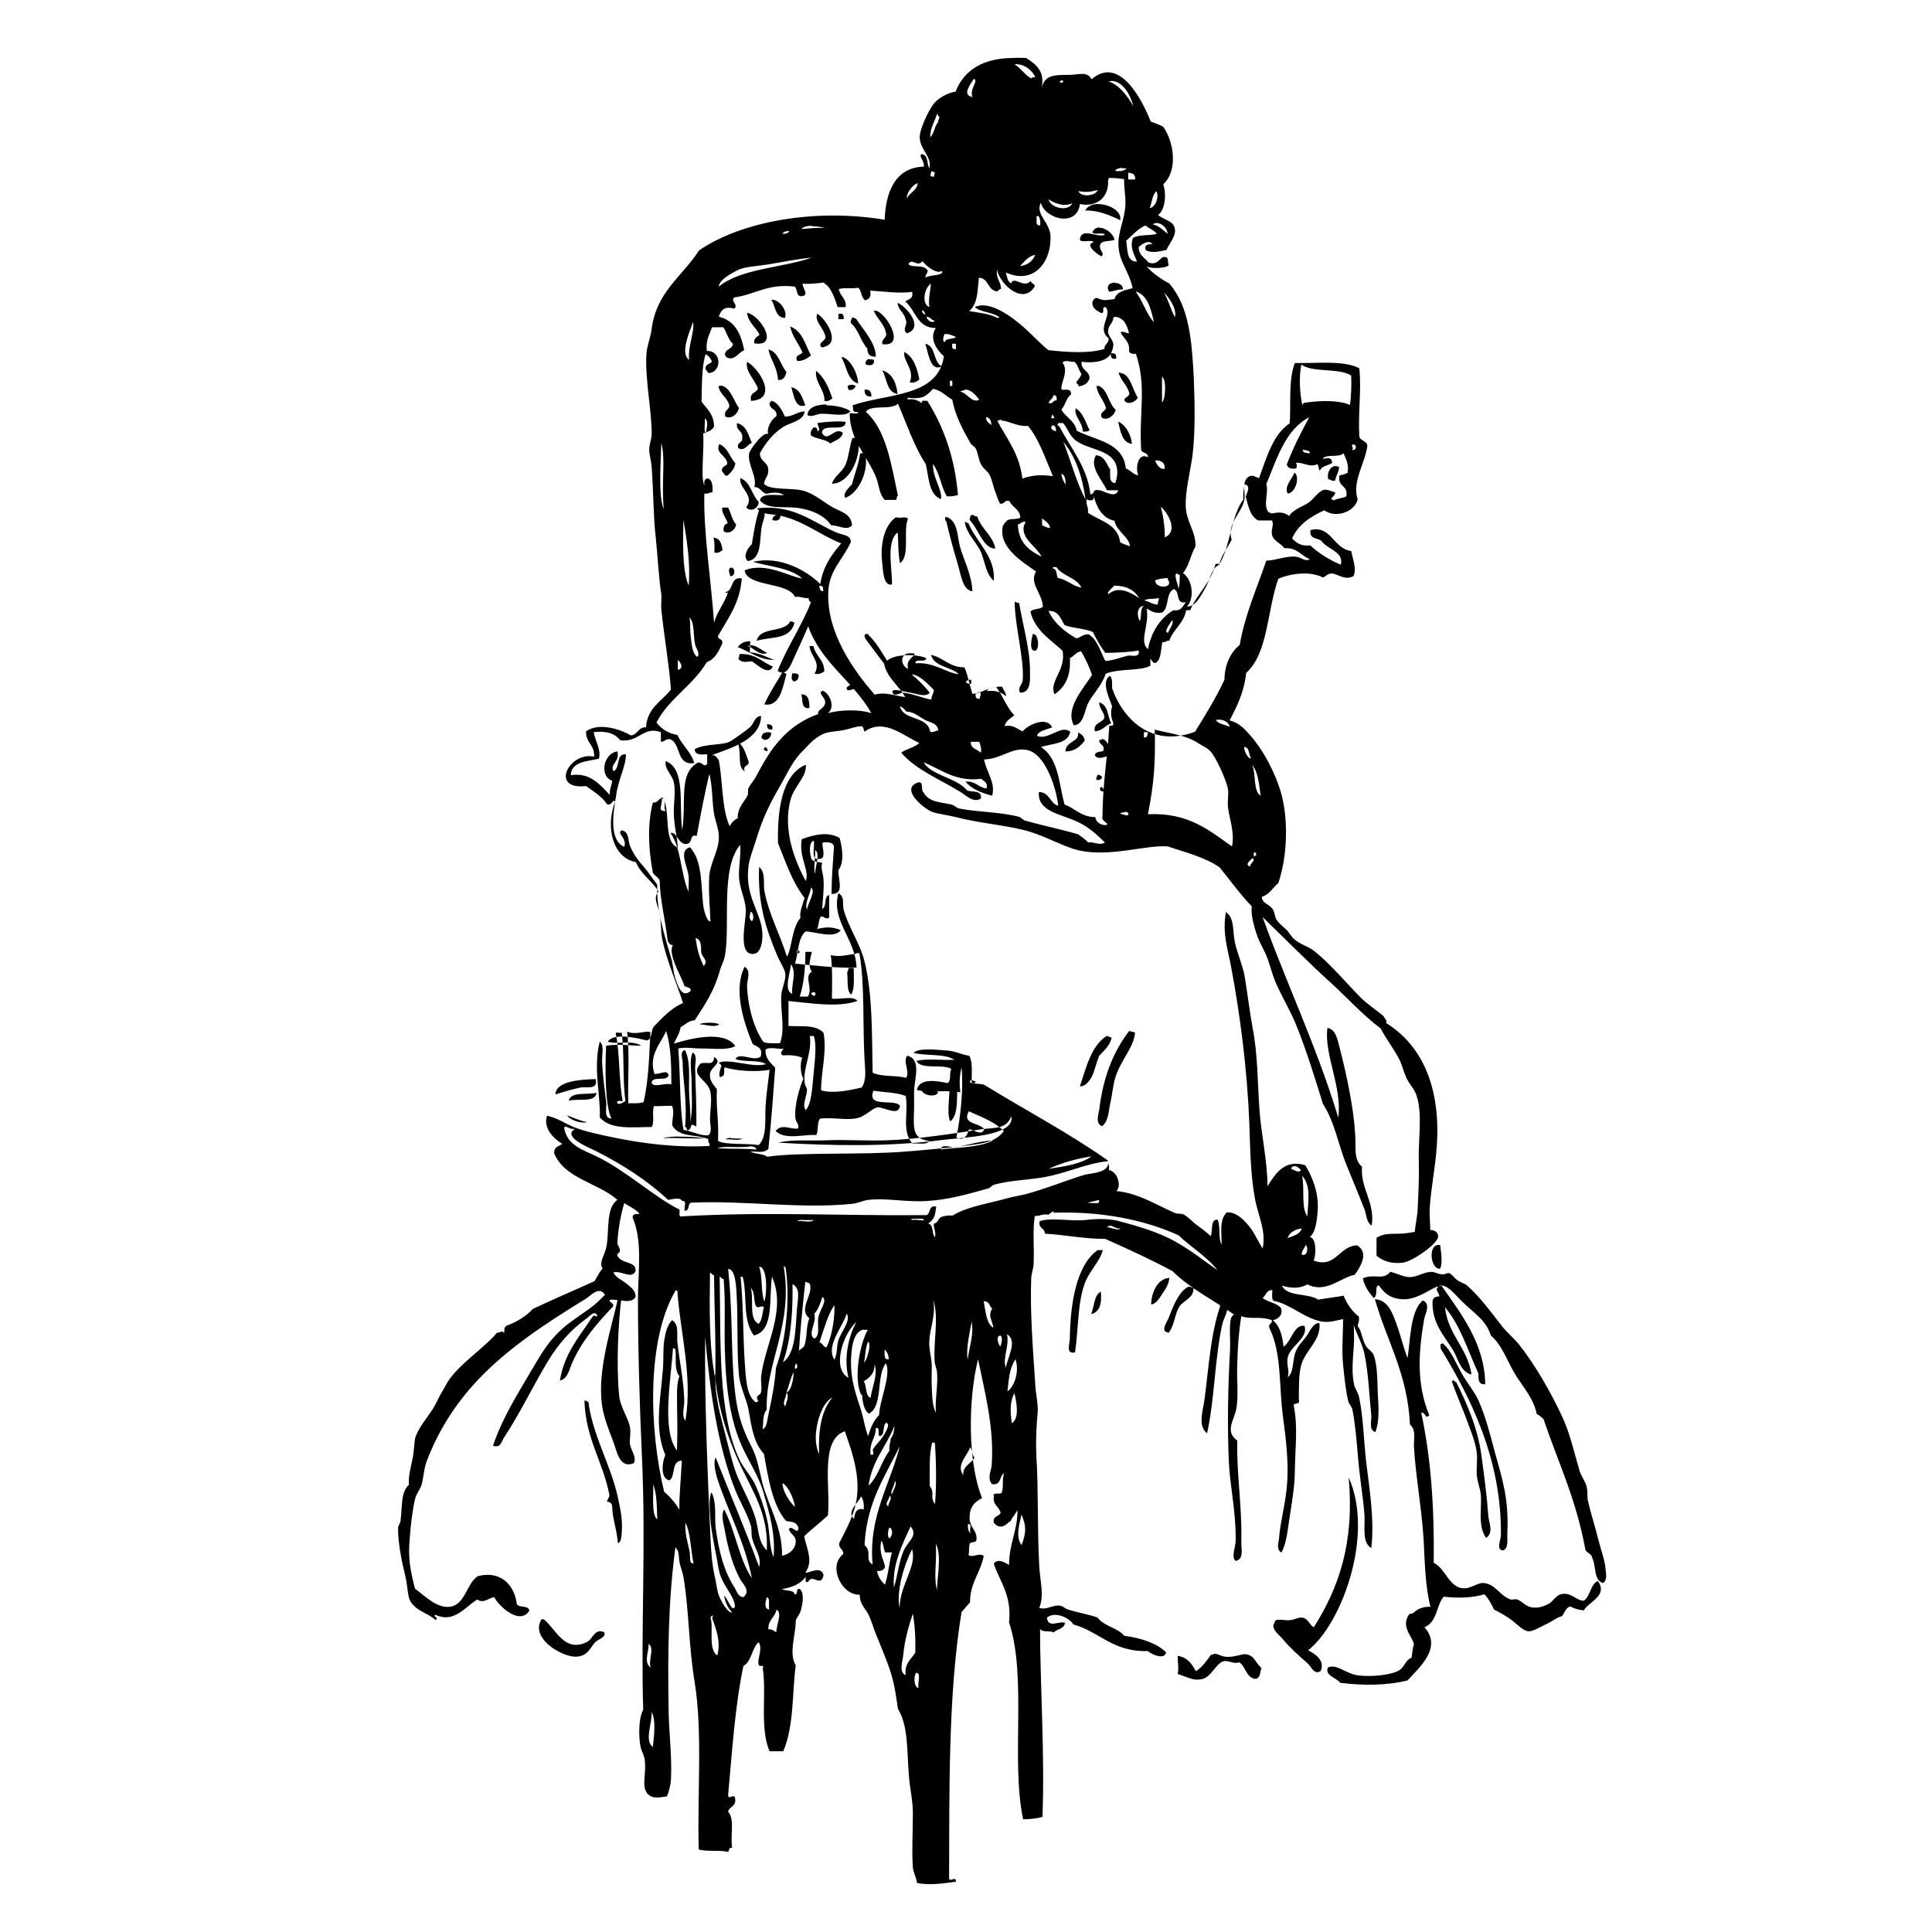 <?xml version="1.0" encoding="UTF-8" standalone="no"?>
<!-- Created with Inkscape (http://www.inkscape.org/) -->
<svg xmlns:dc="http://purl.org/dc/elements/1.1/" xmlns:cc="http://creativecommons.org/ns#" xmlns:rdf="http://www.w3.org/1999/02/22-rdf-syntax-ns#" xmlns:svg="http://www.w3.org/2000/svg" xmlns="http://www.w3.org/2000/svg" version="1.1" width="100%" height="100%" viewBox="0 0 48 48" id="Layer_1" xml:space="preserve">
<defs id="defs205" />
<path d="m 25.15,1.44 c -0.73,0.01 -1.20,0.30 -1.41,0.84 -0.21,0.02 -0.47,0.19 -0.55,0.31 -0.13,0.17 -0.35,0.64 -0.34,0.83 0.01,0.30 0.31,0.48 0.24,0.76 -0.07,-0.10 -0.02,-0.35 -0.20,-0.35 -0.07,0.06 0.09,0.18 0.06,0.31 -0.74,0.02 -0.95,0.69 -0.97,1.32 -1.73,-0.29 -3.56,0.04 -4.61,0.76 -0.43,0.66 -1.06,1.03 -1.18,1.95 -0.02,0.20 -0.12,0.43 -0.13,0.63 -0.04,0.61 0.14,1.45 0.13,1.99 -6.62e-4,0.12 -0.06,0.25 -0.06,0.38 -8.83e-4,0.12 0.05,0.28 0.06,0.42 0.05,0.70 0.04,1.24 0.10,1.74 0.05,0.48 0.08,1.08 0.14,1.43 0.01,0.12 -0.01,0.26 0,0.38 0.07,0.68 0.19,1.34 0.24,1.99 -0.22,0.29 -0.59,0.45 -0.62,0.94 -0.20,-0.01 -0.20,0.19 -0.38,0.20 -0.25,-0.15 -0.79,-0.33 -1.11,-0.10 -0.01,0.29 0.22,0.33 0.20,0.63 -0.61,-0.14 -1.12,0.83 -0.20,0.73 0.18,0.13 0.39,0.25 0.52,0.45 0.13,0.05 0.15,-0.16 0.20,-0.06 -0.24,0.63 -0.06,1.39 0.52,1.50 0.12,0.30 0.40,0.46 0.56,0.73 -0.15,0.16 -0.00,0.37 0.03,0.55 0.04,0.19 0.02,0.41 0.06,0.62 0.11,0.54 0.38,1.16 0.52,1.60 -0.30,0.13 -0.51,0.36 -0.73,0.59 -0.07,0.09 -0.03,0.31 -0.17,0.34 -0.25,-0.06 -0.82,-0.20 -0.97,0.03 0.23,0.08 0.61,-0.05 0.83,0.10 -0.33,-0.00 -0.49,-0.05 -0.87,0 -0.03,0.52 -0.03,1.49 0.13,1.81 -0.20,0.00 -0.11,-0.26 -0.13,-0.42 -0.04,-0.29 -0.09,-0.72 -0.10,-0.97 -0.01,-0.21 0.06,-0.43 -0.06,-0.52 -0.17,0.67 0.03,1.36 0,1.88 0.27,0.32 0.83,0.24 1.29,0.24 0.08,-0.11 -0.00,-0.40 0.06,-0.52 0.14,0.01 0.41,-0.02 0.45,0 0.06,0.17 0.00,0.29 0,0.48 0.18,0.31 0.57,0.21 0.90,0.34 -0.02,0.09 0.04,0.09 0.03,0.17 -0.85,0.05 -1.70,-0.07 -2.34,-0.20 -0.39,-0.08 -0.77,-0.16 -1.04,-0.27 -0.22,-0.09 -0.41,-0.23 -0.66,-0.28 -0.10,0.32 0.17,0.57 0.38,0.70 -0.08,0.06 -0.22,0.07 -0.20,0.24 0.27,0.63 1.08,0.72 1.57,1.15 -0.29,0.20 -0.20,0.75 -0.27,1.15 -0.04,0.23 -0.20,0.39 -0.10,0.56 -0.08,0.08 -0.13,0.20 -0.20,0.31 -0.50,0.23 -1.03,0.45 -1.53,0.69 -0.17,0.18 -0.39,0.32 -0.66,0.42 -0.08,0.05 -0.03,0.14 -0.06,0.17 -0.06,-0.06 -0.08,-0.00 -0.17,0 -0.32,0.38 -0.84,0.70 -1.18,1.15 -0.06,0.08 -0.13,0.23 -0.20,0.34 -0.07,0.12 -0.13,0.26 -0.20,0.38 -0.16,0.25 -0.37,0.49 -0.45,0.73 -0.03,0.11 -0.03,0.31 -0.06,0.48 -0.05,0.26 -0.12,0.49 -0.10,0.70 -0.21,0.18 -0.16,0.55 -0.21,0.90 -0.00,0.04 -0.06,0.12 -0.06,0.17 -0.01,0.36 0.11,0.92 0.17,1.15 0.10,0.42 0.04,0.59 0.20,0.76 0.16,0.18 0.41,0.23 0.56,0.38 0.10,-0.06 -0.09,-0.10 0,-0.13 0.47,0.22 0.74,-0.21 1.04,-0.38 0.15,0.11 0.28,-0.04 0.42,-0.06 0.09,0.20 0.63,0.72 0.87,0.34 -0.01,-0.15 -0.26,-0.06 -0.31,-0.17 -0.06,-0.47 -0.40,-0.84 -0.97,-0.69 -0.28,0.18 -0.31,0.71 -0.69,0.76 -0.33,0.04 -0.61,-0.26 -0.87,-0.45 -0.11,-0.44 -0.18,-0.75 -0.13,-1.25 0.02,-0.31 0.07,-0.71 0.13,-0.97 0.03,-0.14 0.12,-0.22 0.17,-0.38 0.05,-0.20 0.05,-0.39 0.13,-0.59 0.30,-0.78 0.73,-1.42 1.22,-1.95 0.77,-0.83 1.76,-1.47 2.72,-2.06 0.11,-0.06 0.33,-0.34 0.48,-0.10 -0.12,0.12 -0.24,0.24 -0.38,0.34 -0.26,0.19 -0.48,0.32 -0.70,0.52 -0.29,0.27 -0.44,0.50 -0.66,0.87 -0.37,0.64 -0.81,1.31 -1.04,2.02 0.19,0.06 0.20,-0.09 0.27,-0.20 0.40,-0.61 0.71,-1.26 1.08,-1.88 0.27,-0.45 0.59,-0.81 0.97,-1.08 0.06,-0.04 0.22,-0.24 0.27,-0.06 -0.03,0.04 -0.06,-0.07 -0.13,0.03 -0.31,0.47 -0.69,0.89 -0.80,1.57 0.20,-0.04 0.24,-0.30 0.31,-0.45 0.25,-0.56 0.63,-0.99 1.01,-1.39 0.04,-0.10 -0.16,-0.12 -0.06,-0.17 0.23,-0.01 0.52,0.12 0.62,-0.07 4.13e-4,-0.18 -0.14,-0.25 -0.24,-0.34 -0.10,-0.08 -0.26,-0.14 -0.31,-0.27 0.23,-0.04 0.45,0.18 0.55,-0.03 0.02,-0.26 -0.34,-0.16 -0.45,-0.38 -0.03,-0.07 0.07,-0.06 0.06,-0.13 -7.17e-4,-0.08 -0.06,-0.14 -0.06,-0.17 0.00,-0.28 0.09,-0.76 0.17,-1.01 0.13,0.09 0.29,0.15 0.38,0.27 -0.10,-0.00 -0.19,-0.00 -0.17,0.10 0.25,0.58 0.13,1.35 0.13,2.02 8.83e-4,1.25 0.04,2.61 0.10,3.95 0.10,2.17 -0.03,4.25 0.03,6.25 -0.13,0.24 -0.11,0.74 -0.06,0.94 0.02,0.09 0.08,0.18 0.10,0.31 0.03,0.27 -0.04,0.55 0,0.70 0.08,0.28 0.31,0.24 0.55,0.20 0.05,-0.12 0.09,-0.28 0.10,-0.42 0.03,-0.59 -0.06,-1.23 -0.06,-1.81 -0.02,-1.29 -0.01,-2.61 0.17,-3.95 0.10,0.07 0.08,0.24 0.10,0.35 0.02,0.12 0.08,0.26 0.10,0.38 0.14,0.82 0.13,1.74 0.28,2.62 0.20,1.25 0.06,2.76 0.10,4.15 0.20,0.06 0.52,0.01 0.73,0.06 0.03,-0.03 0.01,-0.12 0.10,-0.10 -0.05,-0.35 0.07,-0.70 -0.10,-0.90 0.03,-0.14 0.22,-0.12 0.17,-0.35 -0.04,-0.10 -0.16,0.07 -0.17,-0.06 0.10,-1.09 0.17,-2.21 0.38,-3.21 0.21,-0.11 0.20,-0.44 0.38,-0.59 0.11,0.17 -0.05,0.44 0,0.55 -0.01,0.08 0.16,-0.01 0.10,0.10 0.10,0.60 -0.08,1.49 0.17,2.06 l 0.34,0 c 0.27,-0.62 0.22,-1.48 0.31,-2.13 -0.18,-0.30 0.00,-0.76 0,-1.11 0.01,-0.07 0.10,-0.15 0.13,-0.27 0.04,-0.15 0.09,-0.43 -0.03,-0.52 -0.12,-0.03 -0.02,0.15 -0.13,0.13 -0.02,-0.12 -0.22,-0.07 -0.31,-0.13 0.25,-0.04 0.47,-0.13 0.59,-0.31 0.00,0.06 -0.03,0.17 0.06,0.13 0.10,-0.22 0.32,0.16 0.38,-0.17 -0.07,-0.24 -0.35,-0.04 -0.45,-0.06 0.20,-0.29 0.04,-0.56 -0.03,-0.90 0.18,-0.18 0.40,-0.34 0.59,-0.52 0.07,-0.67 -0.21,-1.88 0.42,-2.09 0.15,0.43 0.35,0.98 0.31,1.53 -0.03,0.49 -0.28,0.91 -0.45,1.25 -0.02,0.14 0.11,0.14 0.10,0.27 -0.39,0.30 -0.04,1.03 0.41,1.01 0.00,0.24 0.14,0.34 0.21,0.48 0.08,0.16 0.13,0.35 0.20,0.52 0.15,0.37 0.32,0.76 0.41,1.11 0.06,0.23 0.09,0.47 0.13,0.73 0.26,0.42 0.22,1.04 0.27,1.64 0.02,0.31 0.10,0.63 0.10,0.94 0.00,0.47 -0.03,0.96 0,1.36 0.01,0.12 0.09,0.25 0.10,0.38 0.29,0.07 0.69,0.01 0.97,-0.03 0.00,-0.17 -0.17,0.05 -0.17,-0.10 0.01,-2.07 -0.03,-4.53 0.31,-6.60 0.07,-0.08 0.14,-0.16 0.21,-0.24 0.00,-0.49 0.26,-0.73 0.34,-1.15 -0.10,-0.10 -0.28,0.06 -0.38,-0.03 0.03,-0.07 -0.00,-0.14 0.03,-0.27 0.02,-0.07 0.19,-0.01 0.17,-0.13 0.02,-0.18 -0.16,-0.29 -0.17,-0.49 -0.01,-0.26 0.09,-0.41 0.31,-0.52 -0.36,-0.88 -0.35,-2.45 -0.10,-3.45 0.17,0.84 0.40,1.68 0.34,2.62 -0.01,0.16 -0.12,0.31 0,0.48 0.25,0.05 0.18,-0.21 0.31,-0.27 -0.06,0.12 -0.01,0.35 -0.06,0.48 -0.02,0.07 -0.24,-0.03 -0.20,0.10 -0.03,0.22 0.14,0.25 0.17,0.41 -0.04,0.09 -0.20,0.07 -0.17,0.24 0.24,0.29 0.48,-0.14 0.59,-0.31 0.00,0.52 -0.21,0.83 -0.21,1.36 -0.10,-0.06 -0.28,-0.17 -0.38,-0.03 0.15,0.45 0.45,0.77 0.38,1.46 0.45,1.35 0.04,3.44 0.35,4.89 0.18,-0.00 0.34,-0.02 0.48,-0.06 0.06,-1.53 -0.06,-3.34 -0.06,-4.68 0.03,0.11 0.25,0.04 0.34,0.10 0.07,-0.09 0.26,-0.08 0.28,-0.24 -0.14,-0.06 -0.42,0.15 -0.45,-0.13 0.21,-0.17 0.56,0.01 0.66,0.17 0.65,0.18 0.98,0.69 1.85,0.66 0.06,0.07 0.42,0.24 0.45,0.03 -0.24,-0.23 -0.61,-0.35 -1.04,-0.41 -0.16,-0.20 -0.50,-0.23 -0.66,-0.45 -0.21,-0.08 -0.48,-0.12 -0.73,-0.20 -0.10,-0.03 -0.13,-0.10 -0.24,-0.10 -0.18,-0.00 -0.30,0.11 -0.48,0.06 0.13,-0.32 0.02,-0.65 0,-1.04 -0.05,-0.88 -0.02,-1.98 -0.07,-2.69 -0.02,-0.44 0.00,-0.82 0.03,-1.11 0.02,-0.23 -0.05,-0.47 -0.06,-0.73 -0.06,-0.90 -0.13,-1.80 -0.10,-2.61 0.00,-0.12 0.06,-0.25 0.06,-0.38 0.02,-0.42 -0.03,-0.81 0.03,-1.18 0.13,0.01 0.19,-0.06 0.34,-0.03 0.30,-0.31 1.65,-0.25 1.74,-0.69 0.03,-0.14 -0.05,-0.38 -0.24,-0.42 0.02,-0.11 -0.02,-0.16 -0.03,-0.24 -0.96,-0.68 -2.05,-1.25 -3.07,-1.88 -0.09,-0.03 -0.24,-0.01 -0.31,-0.06 -0.00,-0.23 0.03,-0.52 -0.06,-0.66 -0.17,-0.02 -0.36,-0.12 -0.55,-0.13 -0.29,-0.02 -0.71,-0.07 -0.83,0.06 0.31,0.08 0.77,0.01 1.01,0.17 -0.30,0.02 -0.69,-0.04 -0.94,0.03 0.12,0.23 0.65,0.06 0.87,0.20 -0.07,0.07 0.01,0.31 -0.10,0.35 -0.28,-0.06 -0.70,-0.13 -0.76,0.17 0.29,0.08 0.78,-0.01 1.08,0.06 -0.03,-0.24 -0.02,-0.40 0.03,-0.62 0.05,0.48 -0.02,1.22 -0.13,1.74 0.18,0.10 0.28,-0.05 0.31,-0.20 0.11,-0.01 0.32,0.18 0.38,0 -0.08,-0.17 -0.57,-0.11 -0.38,-0.45 0.31,0.14 0.64,0.26 0.87,0.49 -0.16,0.23 -0.44,0.30 -0.76,0.34 -0.52,0.07 -1.15,0.13 -1.67,0.17 -1.08,0.09 -2.66,0.01 -3.45,0.13 -0.09,-0.08 -0.30,-0.06 -0.42,-0.13 0.23,0.00 0.32,0.04 0.45,-0.06 0.08,-0.75 0.12,-1.37 0.17,-2.02 -0.10,-0.12 -0.25,-0.21 -0.24,-0.45 0.10,-0.09 0.39,0.01 0.45,-0.03 -0.03,0.06 -0.11,0.10 -0.03,0.17 0.19,-0.01 0.36,0.00 0.49,0.06 -0.06,0.15 -0.04,0.41 0.03,0.52 -0.09,0.20 -0.23,0.67 -0.20,0.97 0.01,0.12 0.12,0.18 0.06,0.27 -0.20,0.02 -0.40,-0.13 -0.55,0.06 0.24,0.23 0.68,0.08 1.01,0.10 0.06,-0.10 0.01,-0.33 0.10,-0.41 0.31,-0.03 0.62,0.04 0.87,0 0.25,-0.04 0.36,-0.22 0.55,-0.28 0.18,0.00 0.52,0.23 0.56,-0.03 -0.10,-0.20 -0.84,0.07 -0.66,-0.38 0.27,0.04 0.58,0.04 0.80,0.13 0.08,0.38 -0.11,0.88 0.17,1.18 0.15,-0.01 0.36,0.04 0.42,-0.06 -0.41,-0.06 -0.40,-0.27 -0.38,-0.80 0.00,-0.13 -0.00,-0.29 0,-0.42 0.00,-0.31 0.20,-0.81 -0.17,-0.90 -0.12,0.14 0.08,0.41 -0.03,0.55 -0.25,-0.07 -0.62,-0.02 -0.83,-0.13 -0.02,-1.03 0.00,-1.94 -0.20,-2.76 -0.12,-0.47 -0.41,-0.87 -0.52,-1.29 -0.04,-0.15 0.04,-0.31 -0.13,-0.41 -0.19,0.69 0.43,1.14 0.45,1.85 -0.46,0.02 -1.03,-0.05 -1.53,-0.10 0.09,-0.26 0.07,-0.65 0.27,-0.80 0.23,0.01 0.71,0.19 0.87,-0.03 -0.23,-0.09 -0.35,-0.08 -0.59,-0.03 0.05,-0.08 0.03,-0.24 0.10,-0.31 0.09,-0.00 0.11,0.08 0.20,0.03 l 0,-0.56 c -0.14,0.02 -0.05,0.29 -0.17,0.34 0.00,-0.17 0.05,-0.46 0.03,-0.73 -0.01,-0.16 -0.08,-0.29 -0.03,-0.41 -0.09,-0.03 -0.23,-0.02 -0.27,-0.10 -0.04,-0.12 -0.08,-0.42 0.06,-0.45 0.03,0.16 -0.09,0.49 0.13,0.45 0.22,0.01 0.03,-0.38 0.10,-0.41 0.14,-0.01 0.25,0.00 0.27,0.10 -0.03,0.47 -0.06,0.77 -0.06,1.18 0.33,0.01 0.16,-0.35 0.17,-0.59 0.15,-0.19 0.10,-0.55 0.03,-0.80 -0.29,-0.17 -0.64,-0.08 -0.94,0.03 -0.08,0.47 0.20,0.76 0.10,1.04 -0.27,-0.49 -0.58,-1.27 -0.38,-2.02 0.09,-0.34 0.41,-0.57 0.38,-0.87 -0.61,0.25 -0.71,1.18 -0.69,1.95 0.19,0.47 0.36,0.98 0.66,1.36 -0.04,0.14 -0.14,0.38 -0.10,0.49 -0.23,0.27 -0.21,0.77 -0.34,0.97 -0.15,-0.51 -0.45,-1.05 -0.56,-1.64 -0.03,-0.18 0.04,-0.45 -0.13,-0.59 -0.04,0.90 0.17,1.54 0.45,2.20 0.06,0.15 0.19,0.34 0.20,0.45 0.02,0.17 -0.09,0.36 -0.10,0.55 -0.02,0.39 0.10,0.82 -0.03,1.18 -0.15,5.51e-4 -0.31,0.01 -0.41,-0.03 -0.23,-0.31 -0.39,-0.87 -0.41,-1.39 -0.00,-0.16 0.11,-0.38 -0.06,-0.48 -0.29,0.57 -0.02,1.39 0.20,1.92 0.10,0.07 0.26,0.08 0.20,0.31 -0.16,0.14 -0.52,-0.12 -0.63,0.06 0.20,0.09 0.59,0.01 0.76,0.13 -0.34,0.10 -0.93,-0.16 -1.18,-0.03 0.16,0.08 -0.01,0.12 0.03,0.35 0.19,-0.02 0.07,-0.20 0.13,-0.24 0.30,0.09 0.76,0.12 1.11,0.06 -0.03,0.26 -0.08,0.59 -0.10,0.90 -0.02,0.36 0.04,0.76 -0.17,0.97 -0.34,-0.05 -0.81,0.00 -1.01,-0.10 0.02,-0.54 -0.05,-0.77 -0.03,-1.29 -0.11,-0.14 -0.18,-0.21 -0.17,-0.38 0.01,-0.17 0.34,-0.28 0.10,-0.42 0.00,0.25 -0.21,0.10 -0.34,0.17 -0.26,0.28 0.16,0.39 0.24,0.66 0.06,0.21 0.00,0.50 0,0.73 -0.00,0.14 0.06,0.28 -0.03,0.38 -0.10,0.04 -0.33,-0.05 -0.54,-0.11 0.17,-0.04 0.02,-0.23 0.23,-0.10 0.01,-0.51 -0.02,-1.01 -0.03,-1.46 -0.00,-0.12 0.06,-0.31 -0.06,-0.38 -0.08,0.17 -0.04,0.40 -0.03,0.63 0.00,0.41 0.04,0.78 -0.03,1.08 0.01,-0.24 -0.02,-0.48 -0.03,-0.73 -0.01,-0.37 0.04,-0.75 -0.10,-1.04 -0.14,0.03 -0.06,0.21 -0.06,0.31 -7.18e-4,0.40 0.12,0.95 0.06,1.60 0.04,0.00 0.04,0.06 0.06,0.09 -0.03,-0.00 -0.06,-0.01 -0.10,-0.02 -0.10,-0.58 -0.07,-1.32 -0.13,-2.02 0.21,-0.04 0.31,-0.00 0.59,0 0.29,0.00 0.64,0.05 0.83,-0.06 -0.28,-0.40 -1.11,-0.19 -1.53,-0.06 0.06,-0.13 0.14,-0.24 0.17,-0.41 0.11,-0.05 0.18,-0.16 0.35,-0.17 0.26,-0.40 0.48,-0.72 0.62,-1.22 0.03,-0.12 0.11,-0.26 0.13,-0.38 0.14,-0.76 -0.12,-2.17 0.38,-2.76 0.02,0.29 -0.04,0.52 -0.03,0.80 0.01,0.27 0.15,0.53 0.17,0.80 0.02,0.25 -0.23,1.16 0.20,1.11 0.19,-0.02 0.24,-0.38 0.20,-0.62 -0.06,-0.44 -0.41,-0.84 -0.34,-1.50 0.01,-0.20 0.12,-0.48 0.20,-0.73 0.16,-0.53 0.34,-0.89 0.59,-1.32 0.21,-0.37 0.32,-0.64 0.59,-0.90 0.08,-0.08 0.16,-0.17 0.24,-0.24 0.26,-0.20 0.31,-0.19 0.69,-0.24 0.17,-0.02 0.43,-0.13 0.52,-0.10 0.05,0.01 0.03,0.19 0.10,0.10 0.47,-0.29 0.92,0.13 1.32,0.31 -0.11,0.11 -0.31,0.14 -0.45,0.24 0.35,0.42 1.01,0.69 1.46,0.97 0.15,0.09 0.33,0.29 0.52,0.17 0.03,-0.22 -0.22,-0.15 -0.34,-0.20 -0.25,-0.31 -0.93,-0.39 -1.08,-0.70 0.45,0.19 0.80,0.49 1.43,0.41 0.05,0.06 0.17,0.08 0.13,0.24 -0.20,-0.02 -0.27,-0.19 -0.52,-0.17 0.14,0.18 0.39,0.28 0.66,0.35 0.09,-0.33 -0.15,-0.60 -0.20,-0.90 0.42,-0.01 0.68,-0.30 1.04,-0.24 0.50,0.07 0.77,1.03 0.80,1.39 -0.21,-0.06 -0.21,-0.34 -0.48,-0.34 -0.04,0.48 0.53,0.54 0.94,0.73 0.30,0.13 0.51,0.34 0.70,0.52 -0.12,0.09 -0.26,-0.02 -0.42,0 -0.06,-0.08 -0.16,-0.13 -0.24,-0.20 -0.41,-0.12 -0.85,-0.21 -1.32,-0.34 -0.05,-0.01 -0.11,-0.09 -0.17,-0.10 -0.48,-0.12 -1.00,-0.11 -1.46,-0.20 -0.07,-0.01 -0.13,-0.08 -0.20,-0.10 -0.25,-0.06 -0.57,-0.05 -0.70,-0.31 -0.07,-0.05 0.02,-0.27 -0.13,-0.24 -0.45,0.15 0.10,0.62 0.34,0.73 0.13,0.05 0.39,0.08 0.59,0.13 0.53,0.14 1.13,0.19 1.64,0.31 0.54,0.12 1.02,0.43 1.43,0.52 0.78,0.17 1.65,-0.14 2.20,-0.10 0.45,0.15 0.93,0.27 1.29,0.52 0.30,0.37 0.59,0.78 0.94,1.11 0.62,0.60 1.26,1.25 1.88,1.81 0.40,0.37 0.75,0.76 1.18,1.08 0.14,0.27 0.34,0.52 0.48,0.80 0.06,0.14 0.10,0.30 0.17,0.45 0.07,0.14 0.19,0.26 0.24,0.41 0.16,0.47 0.04,1.09 0.06,1.67 0.01,0.36 -0.01,0.75 -0.03,1.18 -0.02,0.37 -0.21,0.85 0.10,1.04 0.32,-0.17 0.18,-0.73 0.20,-1.08 0.03,-0.47 0.14,-1.05 0.17,-1.46 0.12,-1.44 -0.30,-2.55 -1.25,-3.14 0.02,-0.11 -0.05,-0.10 -0.06,-0.17 -0.17,-0.14 -0.38,-0.28 -0.56,-0.45 -0.38,-0.38 -0.75,-0.84 -1.18,-1.18 -0.15,-0.11 -0.34,-0.16 -0.48,-0.28 -0.07,-0.05 -0.12,-0.16 -0.20,-0.24 -0.08,-0.08 -0.18,-0.15 -0.24,-0.24 -0.05,-0.07 -0.05,-0.20 -0.10,-0.27 -0.08,-0.13 -0.27,-0.14 -0.27,-0.31 0.19,-0.05 0.27,-0.23 0.41,-0.34 0.24,-0.72 0.24,-1.62 0.07,-2.23 -0.16,-0.55 -0.46,-1.09 -0.76,-1.43 -0.17,-0.19 -0.29,-0.32 -0.52,-0.38 0.18,-0.35 0.36,-0.70 0.41,-1.18 0.55,-0.49 0.52,-1.57 0.80,-2.34 0.30,-0.13 0.79,-0.20 1.11,-0.03 0.07,-0.03 0.12,-0.11 0.24,-0.10 0.15,0.03 0.33,0.18 0.52,0.06 0.08,-0.19 -0.03,-0.44 -0.06,-0.62 -0.44,-0.05 -0.50,-0.65 -1.01,-0.52 -0.04,0.23 0.17,0.19 0.27,0.27 0.13,0.20 0.57,0.27 0.48,0.59 -0.29,-0.12 -0.54,-0.28 -0.76,-0.48 -0.24,0.03 -0.34,-0.07 -0.45,-0.17 0.15,-0.34 0.45,-0.54 0.80,-0.70 0.30,0.21 0.76,0.03 0.83,-0.27 -0.14,-0.45 0.17,-0.86 0.24,-1.32 0.00,-0.16 -0.20,-0.12 -0.20,-0.27 -0.03,-0.58 0.06,-1.17 0,-1.67 -0.38,-0.20 -1.03,-0.12 -1.60,-0.13 -0.17,0.43 -0.09,1.11 -0.13,1.50 -0.42,0.28 -0.57,0.85 -0.76,1.36 -0.11,-0.03 -0.15,-0.10 -0.27,-0.03 -0.18,0.16 -0.05,0.39 -0.10,0.59 -0.07,0.32 -0.44,0.58 -0.31,0.97 -0.10,0.20 -0.25,0.37 -0.31,0.62 -0.20,0.09 -0.23,0.39 -0.35,0.59 -0.11,0.19 -0.24,0.46 -0.45,0.45 0.20,-0.22 0.13,-0.68 -0.10,-0.83 0.15,-0.17 0.19,-0.46 0.31,-0.66 0.02,-0.35 -0.22,-0.61 -0.24,-0.97 -0.02,-0.41 0.11,-0.86 0.17,-1.32 0.07,-0.60 0.05,-1.29 0.03,-1.88 C 29.61,8.42 29.54,7.62 29.05,7.04 28.84,6.94 28.57,6.73 28.49,6.62 c 0.13,0.06 0.46,0.05 0.55,-0.03 -0.04,-0.05 0.01,-0.22 -0.10,-0.20 -0.10,-0.05 -0.16,0.23 -0.41,0.13 -0.08,-0.12 -0.24,-0.17 -0.24,-0.38 0.07,-0.07 0.26,-0.20 0.34,-0.07 -0.11,-0.01 -0.20,0.01 -0.17,0.14 0.15,0.09 0.33,0.04 0.52,0 0.07,-0.16 0.24,-0.34 0.21,-0.52 -0.03,-0.21 -0.27,-0.22 -0.42,-0.35 0.17,-0.10 0.22,-0.51 0.13,-0.76 0.37,-0.34 0.27,-1.05 0,-1.43 -0.09,-0.05 -0.20,-0.09 -0.31,-0.13 C 28.36,2.44 27.80,1.38 27.12,1.97 27.01,1.76 26.81,1.86 26.57,1.86 c -0.42,0.00 -0.61,0.01 -0.70,0.34 0.11,-0.41 -0.13,-0.61 -0.38,-0.76 -0.11,-0.00 -0.22,-0.01 -0.33,-0.00 z m 0.13,0.16 c 0.18,-0.00 0.38,0.16 0.44,0.32 -0.04,-0.00 -0.10,-0.00 -0.10,0.03 -0.16,-0.09 -0.25,-0.25 -0.41,-0.35 0.02,-0.00 0.05,-0.01 0.08,-0.01 z m -1.09,0.36 c 0.14,0.04 -0.11,0.24 -0.03,0.45 -0.28,-0.05 -0.03,-0.33 0.03,-0.45 z m 2.20,0.03 c 0.11,0.09 -0.18,0.08 0,0 z m 1.21,0.02 c 0.30,-0.00 0.48,0.34 0.56,0.63 -0.15,-0.26 -0.37,-0.55 -0.63,-0.62 0.02,-0.00 0.04,-0.00 0.06,-0.00 z M 23.28,2.84 c 0.03,0.00 0.02,0.06 0.06,0.06 0.00,0.06 -0.04,0.07 -0.03,0.13 -0.09,0.10 -0.10,0.29 -0.20,0.38 l -0.00,0 c 0.00,-0.25 0.12,-0.39 0.17,-0.59 z m 4.60,1.34 c 0.03,-0.00 0.08,-0.00 0.11,0.01 -0.10,0.08 -0.20,0.06 -0.24,0.06 -0.10,0.00 0.00,-0.07 0.12,-0.08 z m -4.74,0.08 c 0.12,0.00 0.08,0.05 0.06,0.13 -0.12,-0.00 -0.08,-0.05 -0.06,-0.13 z m 4.89,0.03 c 0.09,0.01 0.19,0.03 0.17,0.17 l -0.17,0 0,-0.17 z m -0.48,0.13 c 0.18,0.00 0.29,0.02 0.38,0.03 -0.01,0.21 0.04,0.42 0.03,0.63 -0.01,0.37 -0.20,0.70 -0.17,1.04 0.02,0.40 0.26,0.61 0.35,1.04 -0.19,0.05 -0.40,0.08 -0.45,0.27 -0.26,0.03 -0.24,0.05 -0.45,-0.03 -0.05,0.01 -0.08,0.05 -0.10,0.10 -0.01,0.17 0.11,0.21 0.20,0.27 0.14,0.05 -0.00,-0.19 0.14,-0.13 0.15,0.21 -0.24,0.53 0.06,0.76 0.02,0.14 -0.11,0.14 -0.10,0.27 -0.40,0.12 -0.92,0.08 -1.39,0.03 C 25.87,8.57 25.62,8.28 25.34,8.05 25.02,7.78 24.53,7.47 24.22,7.63 c 0.14,0.13 0.43,0.12 0.59,0.24 0.05,0.01 0.00,0.03 -0.03,0.03 -0.18,-0.10 -0.44,-0.13 -0.70,-0.17 0.22,-0.20 0.20,-0.49 0.24,-0.83 0.25,0.01 0.21,0.31 0.45,0.34 0.04,-0.01 0.05,-0.06 0.10,-0.06 0.00,-0.19 -0.13,-0.25 -0.10,-0.48 0.07,0.36 0.65,0.90 0.94,0.41 -0.01,-0.07 -0.09,-0.06 -0.10,-0.13 -0.18,0.20 -0.42,-0.14 -0.49,0.06 -0.09,-0.04 -0.10,-0.17 -0.13,-0.27 0.68,0.31 1.13,-0.24 1.11,-0.90 -0.01,-0.34 -0.39,-0.56 -0.24,-0.83 0.11,0.41 0.90,0.61 0.97,0.03 0.40,0.08 0.72,-0.14 0.70,-0.59 z m -4.75,0.13 c -0.02,0.19 -0.20,0.23 -0.27,0.38 -0.02,-0.10 0.12,-0.33 0.27,-0.38 z m 4.47,0.17 c -0.04,0.15 -0.41,0.19 -0.48,0.03 0.21,0.03 0.30,0.02 0.48,-0.03 z m 1.46,0.03 c 0.07,0.13 -0.01,0.40 -0.17,0.42 0.06,-0.12 0.06,-0.32 0.17,-0.42 z m -2.68,0.20 c 0.13,0.09 0.37,0.20 0.59,0.10 -0.10,0.22 -0.54,0.12 -0.59,-0.10 z m 1.21,0.12 c -0.12,0.00 -0.24,0.05 -0.30,0.16 0.31,-0.01 0.60,0.11 0.87,0.24 0.05,-0.22 -0.28,-0.41 -0.57,-0.40 z m -1.48,0.29 c 0.05,-0.00 0.08,0.15 0.06,0.24 -0.15,0.01 -0.05,-0.20 -0.10,-0.20 0.01,-0.02 0.03,-0.03 0.04,-0.03 z M 28.73,5.54 c 0.14,-0.00 0.27,0.13 0.28,0.27 -0.11,-0.09 -0.21,-0.20 -0.38,-0.24 0.03,-0.01 0.06,-0.02 0.09,-0.03 z m -0.27,0.06 c 0.08,0.08 0.21,0.11 0.28,0.21 -0.17,0.05 -0.44,0.01 -0.59,0.10 -0.09,0.23 0.03,0.41 0.10,0.59 -0.27,0.00 -0.23,-0.29 -0.27,-0.52 0.15,-0.13 0.28,-0.29 0.48,-0.38 z m -8.29,0.02 c 0.11,0.00 0.23,0.02 0.33,0.04 -0.28,-7.17e-4 -0.35,0.01 -0.59,0.03 0.05,-0.06 0.15,-0.08 0.26,-0.08 z m 7.15,0.03 c -0.07,6.62e-4 -0.14,0.03 -0.18,0.12 0.04,0.08 0.27,-0.01 0.31,0.06 -0.16,0.10 -0.60,-0.21 -0.62,0.13 0.05,0.08 0.30,-0.02 0.34,0.06 -0.24,0.05 0.10,0.31 0.20,0.35 0.09,-0.10 -0.09,-0.14 -0.03,-0.31 0.06,-0.09 0.24,-0.06 0.35,-0.10 C 27.67,5.82 27.47,5.65 27.31,5.66 z M 19.61,5.74 c -0.02,0.05 -0.08,0.07 -0.17,0.07 0.02,-0.05 0.08,-0.07 0.17,-0.07 z m 6.11,0.59 c -0.06,0.15 -0.18,0.26 -0.38,0.28 0.11,-0.10 0.19,-0.24 0.38,-0.28 z m -5.52,0.06 c -0.75,0.27 -1.78,0.27 -2.34,0.73 -8.83e-4,-0.16 0.29,-0.32 0.49,-0.42 0.16,-0.07 0.46,-0.09 0.73,-0.13 0.32,-0.05 0.72,-0.14 1.11,-0.17 z m 2.72,0.10 c 0.10,0.13 0.36,0.33 0.48,0.24 0.07,0.13 -0.32,0.09 -0.41,0.17 -0.00,-0.08 0.05,-0.10 0.06,-0.17 -0.08,-0.18 -0.40,-0.06 -0.48,-0.17 0.09,-0.16 0.21,0.08 0.34,-0.06 z m 0.20,0.52 c 0.03,0.11 -0.07,0.39 -0.03,0.62 C 22.88,7.55 22.97,7.13 23.14,7.04 z m 4.58,0.01 c -0.12,-0.00 -0.24,0.08 -0.14,0.23 0.17,-0.03 0.20,-0.06 0.34,-0.06 -0.00,-0.11 -0.10,-0.16 -0.20,-0.16 z m -7.13,0.09 c 0.11,0.14 0.18,0.32 0.24,0.52 l 0.20,0 c 0.02,-0.23 -0.14,-0.26 -0.17,-0.45 0.16,-0.04 0.24,-0.00 0.48,-0.03 0.09,0.06 0.07,0.24 0.17,0.31 0.10,-0.02 0.16,-0.08 0.13,-0.24 0.33,0.02 0.75,0.08 1.04,0.03 0.04,0.18 -0.09,0.18 -0.17,0.24 0.26,0.21 0.29,0.66 0.76,0.66 -0.18,0.27 0.04,0.56 0.20,0.70 l -0.00,0.00 c -0.14,1.02 -1.40,0.92 -2.27,1.22 0.04,0.10 -0.04,0.17 0.14,0.17 -0.00,0.07 -0.15,0.01 -0.21,0.03 0.00,0.67 0.45,1.07 0.66,1.60 0.07,0.18 0.07,0.40 0.21,0.55 l 0.27,0 c 0.05,-0.00 0.01,-0.10 0.06,-0.10 -0.17,-0.79 -0.29,-1.64 -0.80,-2.09 0.14,-0.19 0.63,-0.03 0.80,-0.20 0.22,0.51 0.40,1.06 0.69,1.50 0.08,0.33 0.07,0.76 0.38,0.87 0.03,-0.25 -0.21,-0.52 -0.20,-0.87 0.16,0.21 0.20,0.55 0.34,0.80 0.12,0.01 0.19,-0.01 0.28,-0.03 -0.08,-0.95 -0.36,-1.70 -0.76,-2.34 -0.06,0.00 -0.17,-0.03 -0.13,0.06 -0.08,-0.05 -0.16,-0.11 -0.31,-0.10 -0.12,0.01 -0.04,-0.06 0.03,-0.03 0.12,0.01 0.22,-0.00 0.31,-0.03 0.10,-0.05 0.17,-0.12 0.24,-0.20 0.21,0.04 0.32,0.18 0.48,0.27 0.07,0.40 0.27,0.76 0.45,1.08 0.03,0.05 0.10,0.08 0.13,0.13 0.06,0.11 0.07,0.29 0.14,0.41 0.05,0.09 0.15,0.15 0.20,0.24 0.06,0.10 0.09,0.27 0.13,0.38 0.04,0.11 0.08,0.23 0.13,0.34 0.13,0.03 0.10,-0.10 0.24,-0.06 0.07,0.16 0.26,0.20 0.27,0.41 -0.07,0.05 -0.23,0.02 -0.31,0.06 -0.05,0.03 -0.13,0.14 -0.13,0.17 -0.10,0.53 0.53,0.89 0.83,1.11 -0.18,0.29 0.16,0.55 0.17,0.87 -0.06,0.08 -0.25,0.04 -0.31,0.13 0.12,0.47 0.49,0.68 0.80,0.97 0.09,0.49 -0.35,0.76 -0.20,1.08 0.25,-0.17 0.41,-0.44 0.38,-0.90 0.10,-0.04 0.15,-0.15 0.28,-0.17 0.10,0.18 0.20,0.37 0.27,0.59 -0.20,0.32 -0.68,0.83 -0.45,1.25 0.24,-0.01 0.27,-0.37 0.34,-0.52 0.11,-0.24 0.35,-0.45 0.45,-0.76 0.33,-0.14 0.86,-0.06 1.11,-0.20 l 0,-0.17 c 0.05,0.04 0.08,0.16 0.17,0.07 0.10,-0.10 0.09,-0.32 0.13,-0.49 0.09,0.02 0.08,-0.04 0.17,-0.03 0.10,-0.29 0.36,-0.43 0.42,-0.76 l 0.10,0 c 0.17,-0.41 0.51,-0.67 0.63,-1.15 l 0.10,0 c 0.27,-0.45 0.28,-1.18 0.59,-1.60 -0.01,-0.15 0.01,-0.25 0.03,-0.38 0.16,0.04 0.07,0.19 0.03,0.31 0.06,0.23 0.11,0.49 0.31,0.59 l 0.34,0 c 0.06,0.11 -0.02,0.18 0,0.35 0.04,0.17 0.22,0.21 0.31,0.34 0.33,-0.02 0.41,0.19 0.63,0.27 -0.11,0.08 -0.21,-0.05 -0.35,-0.06 -0.24,-0.02 -0.48,0.09 -0.73,0.10 -0.23,0.68 -0.52,1.31 -0.66,2.09 -0.22,0.19 -0.37,0.46 -0.38,0.87 -0.21,0.45 -0.47,0.87 -0.73,1.29 -1.09,0.41 -1.80,-0.33 -2.06,-1.08 -0.00,-0.12 0.01,-0.27 -0.06,-0.31 -0.22,0.16 0.00,0.57 0.06,0.76 -0.05,0.16 -0.02,0.28 0.03,0.42 0.01,0.07 -0.05,0.06 -0.10,0.06 -0.05,0.88 -0.16,1.35 -0.17,2.27 -0.04,0.11 0.24,0.18 0.06,0.20 -0.09,-0.01 -0.21,-0.05 -0.24,-0.20 -0.35,-0.00 -0.50,-0.22 -0.76,-0.31 -0.14,-0.48 -0.14,-1.15 -0.59,-1.43 0.27,-0.09 0.67,-0.07 0.73,-0.38 -0.23,-0.19 -0.55,0.23 -0.83,0.10 0.05,-0.13 0.24,-0.15 0.38,-0.21 -0.14,-0.29 -0.62,-0.05 -0.73,0.10 -0.14,-0.05 -0.21,-0.17 -0.45,-0.13 0.03,-0.14 0.15,-0.19 0.24,-0.27 -0.19,-0.19 -0.28,-0.48 -0.45,-0.70 -0.22,0.02 -0.36,0.15 -0.59,0.17 -0.07,-0.21 -0.11,-0.46 -0.20,-0.66 -0.38,-0.00 -0.51,-0.24 -0.83,-0.31 0.08,0.30 0.49,0.29 0.69,0.48 -0.29,-0.02 -0.61,-0.31 -1.08,-0.27 -7.17e-4,-0.14 0.27,9.39e-4 0.27,-0.13 -0.26,-0.12 -0.97,-0.11 -1.04,0.17 0.09,0.34 0.36,0.51 0.52,0.80 -0.24,-0.03 -0.51,-0.14 -0.76,-0.06 -0.49,-0.57 -1.21,-1.53 -1.15,-2.58 0.03,-0.53 0.37,-0.78 0.56,-1.22 -0.01,-0.18 -0.21,-0.16 -0.38,-0.24 -0.56,-0.24 -1.05,-0.70 -1.95,-0.59 0.11,0.16 0.36,0.14 0.52,0.17 0.62,0.12 1.03,0.49 1.57,0.70 -0.23,0.27 -0.45,0.56 -0.52,1.01 -0.35,-0.35 -1.03,-0.71 -1.67,-0.55 0.42,0.12 0.93,0.15 1.22,0.41 -0.28,-0.02 -0.90,-0.42 -1.43,-0.20 0.06,0.42 1.08,0.28 1.25,0.66 0.15,-0.02 0.20,0.04 0.34,0.03 -0.00,0.05 0.02,0.09 0.06,0.10 -0.24,0.61 -0.59,1.10 -0.83,1.71 0.25,0.17 0.35,-0.22 0.45,-0.42 0.11,-0.24 0.23,-0.50 0.31,-0.69 0.32,0.91 1.12,1.36 1.57,2.16 -0.29,-0.10 -0.78,-0.09 -1.08,0 0.19,-0.15 0.05,-0.49 -0.13,-0.56 -0.15,0.06 0.09,0.17 0.06,0.31 -0.02,0.14 -0.21,0.17 -0.17,0.27 -0.47,0.17 -0.81,0.44 -1.11,0.83 -0.16,0.22 -0.27,0.41 -0.42,0.69 -0.05,0.11 -0.14,0.20 -0.20,0.31 -0.03,0.05 5.52e-4,0.13 -0.03,0.20 -0.05,0.11 -0.26,0.31 -0.24,0.56 -0.09,0.04 -0.16,0.11 -0.20,0.20 -0.20,-0.43 -0.17,-1.10 -0.27,-1.64 -0.04,-0.05 -0.07,-0.13 -0.17,-0.13 0.51,-0.19 1.20,-0.39 1.22,-0.97 -0.16,-0.00 -0.18,0.19 -0.27,0.27 -0.10,0.09 -0.33,0.25 -0.48,0.35 -0.20,0.12 -0.60,0.05 -0.90,0.20 -0.00,0.15 0.15,0.14 0.31,0.13 l 0,0.24 c -0.10,0.10 -0.11,-0.06 -0.24,-0.03 -0.48,0.28 -0.27,0.96 -0.38,1.67 -0.09,-0.61 0.10,-1.52 -0.41,-1.71 -0.04,0.19 0.15,0.32 0.20,0.52 0.05,0.21 -0.00,0.51 0,0.73 0.00,0.34 0.09,0.65 0.10,0.90 -0.38,-0.16 -0.16,-0.92 -0.38,-1.25 -0.13,0.06 -0.10,0.13 -0.24,0.13 -0.14,0.55 -0.11,1.15 0,1.74 0.04,0.08 0.14,0.11 0.17,0.20 0.01,0.48 0.13,0.92 0.20,1.50 0.03,0.05 0.05,0.10 0.13,0.10 -0.14,0.20 0.19,0.75 0.27,0.97 0.00,0.11 0.18,0.04 0.17,0.17 -0.22,0.19 -0.32,-0.13 -0.38,-0.31 -0.05,-0.14 -0.06,-0.36 -0.10,-0.49 -0.18,-0.60 -0.38,-1.25 -0.35,-1.84 -0.12,-0.15 -0.20,-0.29 -0.34,-0.45 -0.11,-0.12 -0.25,-0.30 -0.34,-0.52 -0.05,-0.12 -0.01,-0.34 -0.20,-0.38 -0.15,0.07 0.14,0.19 0.06,0.41 -0.38,-0.17 -0.28,-0.82 -0.20,-1.29 0.05,-0.38 0.25,-0.74 0.24,-1.01 -0.26,-0.02 -0.13,0.35 -0.31,0.42 -0.09,-0.19 0.16,-0.22 0.10,-0.49 -0.33,0.03 -0.47,0.60 -0.13,0.73 -0.01,0.12 -0.07,0.20 -0.06,0.35 -0.24,-0.25 -0.49,-0.57 -0.97,-0.49 0.02,-0.34 0.39,-0.34 0.70,-0.41 0.06,-0.23 -0.09,-0.43 -0.13,-0.66 0.33,-0.04 0.53,0.04 0.66,0.20 0.46,0.07 0.57,-0.36 1.01,-0.20 l 0,0.24 c 0.11,0.00 0.11,-0.09 0.24,-0.06 0.27,0.12 0.13,0.65 0.59,0.59 -0.08,-0.28 -0.30,-0.44 -0.42,-0.70 -0.23,-0.04 -0.40,-0.15 -0.52,-0.31 0.31,-0.60 0.91,-0.92 1.25,-1.50 0.20,-0.07 0.29,-0.26 0.38,-0.45 0.04,-0.15 -0.11,-0.09 -0.10,-0.20 0.24,-0.43 0.54,-0.80 0.59,-1.43 -0.30,-0.05 -0.19,0.31 -0.41,0.34 0.01,0.05 0.06,-0.02 0.06,0.03 -0.09,0.26 -0.26,0.45 -0.34,0.73 -0.07,-1.04 -0.27,-2.28 -0.24,-3.21 0.10,0.02 0.12,-0.03 0.20,-0.03 0.01,-0.16 -0.00,-0.29 -0.10,-0.34 -0.10,-0.01 -0.11,0.07 -0.10,0.17 -0.10,-0.18 0.00,-0.84 -0.03,-1.29 0.10,-0.04 0.22,-0.07 0.27,-0.17 -0.00,-0.31 -0.18,-0.44 -0.31,-0.62 0.01,-0.41 -0.00,-0.86 0.10,-1.18 0.06,0.03 0.10,0.07 0.13,0.13 0.10,0.12 -0.16,0.08 -0.13,0.24 0.01,0.04 0.06,0.05 0.06,0.10 0.36,-0.01 0.34,-0.57 -0.03,-0.55 -0.03,-0.27 0.07,-0.41 0.13,-0.59 l 0.28,0 c 0.09,0.13 0.12,0.31 0.24,0.41 -0.01,0.14 -0.19,0.12 -0.20,0.27 0.00,0.02 0.03,0.03 0.03,0.06 0.20,0.12 0.31,-0.12 0.45,-0.17 -0.08,-0.40 -0.23,-0.74 -0.63,-0.83 0.05,-0.18 0.16,-0.27 0.38,-0.20 0.12,-0.10 -0.10,-0.18 0,-0.28 0.52,-0.07 0.83,-0.35 1.50,-0.27 0.08,0.05 0.03,0.24 0.17,0.24 0.21,-0.02 0.03,-0.19 0.03,-0.31 0.20,0.01 0.35,-0.01 0.52,-0.03 z m 7.65,0.13 c 0.30,0.10 0.37,0.43 0.45,0.76 C 28.50,7.84 28.41,7.52 28.24,7.28 z m 0.70,0.03 C 29.08,7.43 29.24,7.69 29.19,7.88 29.09,7.70 29.04,7.49 28.94,7.31 z M 19.19,7.45 c -0.01,2.78e-4 -0.02,0.00 -0.03,0.00 0.11,0.14 0.09,0.44 0.34,0.45 C 19.58,7.72 19.35,7.44 19.19,7.45 z m 3.11,0.07 c 0.01,0.19 0.17,0.24 0.20,0.42 0.07,0.12 -0.10,0.24 0.03,0.34 0.44,-0.13 -0.00,-0.67 -0.24,-0.76 z m 0.62,0.19 c 0.01,-0.00 0.05,0.02 0.07,0.11 -0.09,-0.04 -0.09,-0.10 -0.07,-0.11 z m -1.21,0.01 c 0.08,0.21 0.27,0.32 0.31,0.59 -0.01,0.10 -0.12,0.11 -0.10,0.24 0.64,0.09 0.04,-0.88 -0.20,-0.83 z M 18.56,7.77 c 0.03,0.25 0.22,0.35 0.31,0.55 -0.06,0.05 -0.15,0.08 -0.13,0.21 C 19.38,8.63 18.89,7.83 18.56,7.77 z m 2.30,0.03 c -0.01,6.51e-5 -0.02,5.52e-4 -0.03,0.00 l 0,0.00 0,0.13 0.13,0 c 0.01,-0.09 -0.01,-0.14 -0.10,-0.14 z m -0.56,0.00 c -0.07,0.20 0.19,0.36 0.21,0.59 -0.02,0.09 -0.20,0.13 -0.10,0.24 0.53,-0.06 0.11,-0.71 -0.10,-0.83 z m 2.72,0.07 c 0.10,5.52e-4 0.11,0.08 0.20,0.10 -0.05,0.08 -0.20,-0.02 -0.20,-0.10 z m 4.68,0 c 0.22,0.02 0.30,0.20 0.35,0.41 -0.08,7.17e-4 -0.10,-0.05 -0.21,-0.03 0.06,0.16 0.24,0.22 0.21,0.48 0.02,0.05 0.08,0.07 0.17,0.06 0.27,0.79 0.08,1.42 0.13,2.37 0.01,0.11 0.18,0.07 0.17,0.20 -0.24,-0.13 -0.32,0.25 -0.24,0.45 -0.13,-0.02 -0.19,-0.13 -0.31,-0.17 -0.06,-0.65 -0.74,-0.69 -1.22,-0.94 -0.05,-0.25 -0.27,-0.33 -0.38,-0.52 0.13,-0.17 0.12,-0.30 0.24,-0.38 0.01,-0.19 -0.19,-0.08 -0.24,-0.13 -0.02,-0.16 0.19,-0.44 0.03,-0.66 0.05,-0.09 0.27,0.01 0.27,-0.03 0.11,0.05 0.12,0.21 0.20,0.31 -0.02,0.08 -0.09,0.14 -0.13,0.21 0.01,0.04 0.06,0.05 0.06,0.10 0.14,-0.02 0.23,-0.08 0.27,-0.20 -0.00,-0.20 -0.22,-0.19 -0.20,-0.41 0.37,0.04 0.62,-0.03 0.73,-0.20 -0.01,0.10 0.03,0.14 0.13,0.12 0.01,-0.10 -0.02,-0.15 -0.13,-0.13 0.03,-0.05 0.05,-0.12 0.06,-0.20 0.01,-0.13 -0.13,-0.22 -0.13,-0.34 -0.00,-0.18 0.12,-0.18 0.13,-0.35 z m -6.53,0.03 c -0.01,0.04 -0.05,0.06 -0.03,0.13 0.19,0.15 0.24,0.45 0.41,0.63 -0.00,0.14 0.06,0.21 0.21,0.20 -8.2e-5,-0.34 -0.31,-0.66 -0.49,-0.94 -0.04,-0.00 -0.04,-0.04 -0.10,-0.03 z m -3.95,0.10 c 0.04,0.25 -0.13,0.58 -0.10,0.94 -0.22,-0.15 -0.01,-0.65 0.10,-0.94 z m 2.41,0.10 c 0.05,0.26 0.21,0.43 0.31,0.66 -0.07,0.07 -0.21,0.07 -0.13,0.21 0.15,-0.00 0.25,-0.07 0.34,-0.14 C 20.01,8.59 19.95,8.24 19.65,8.12 z m 3.84,0.20 c 0.12,-0.01 0.19,0.04 0.28,0.07 -0.06,0.07 -0.25,0.02 -0.28,0.13 -0.07,-0.01 -0.02,-0.18 0,-0.21 z m -0.48,0.24 c 0.08,0.26 0.13,0.71 0.41,0.56 -0.22,-0.10 -0.14,-0.50 -0.41,-0.56 z m 0.66,0 0.10,0 0,0.13 C 23.72,8.68 23.63,8.68 23.66,8.57 z M 19.09,8.68 c 0.06,0.27 0.22,0.44 0.24,0.76 0.15,0.01 0.18,-0.09 0.21,-0.20 C 19.38,9.06 19.35,8.75 19.09,8.68 z m 3.38,0.06 c -0.05,0.23 0.27,0.44 0.13,0.76 0.12,0.02 0.18,-0.02 0.24,-0.07 C 22.79,9.15 22.70,8.88 22.48,8.75 z m -1.57,0.13 c 0.14,0.22 0.14,0.57 0.42,0.66 -0.01,-0.30 -0.24,-0.66 -0.42,-0.66 z m 0.70,0.05 c -0.05,0.00 -0.09,0.03 -0.10,0.12 0.06,0.06 0.25,0.05 0.21,-0.10 -0.03,-0.01 -0.07,-0.02 -0.10,-0.01 z M 18.56,8.99 c -0.05,0.23 0.19,0.44 0.27,0.66 -0.03,0.12 -0.22,0.09 -0.17,0.31 0.70,-0.04 0.19,-0.82 -0.10,-0.97 z m 13.76,0.06 c 0.28,0.22 0.94,0.08 1.25,0.28 0.01,0.26 -0.00,0.50 -0.03,0.73 -0.28,-0.12 -0.72,-0.11 -1.08,-0.06 -0.07,-0.00 -0.10,0.02 -0.10,0.09 7.73e-4,0.00 0.00,0.00 0.00,0.01 l -0.00,0 c -3.34e-4,-0.00 1.06e-4,-0.00 0,-0.01 C 32.29,9.76 32.27,9.38 32.33,9.06 z M 20.28,9.20 c -0.06,0.27 0.23,0.51 0.20,0.76 0.12,0.02 0.14,-0.03 0.20,-0.06 -0.09,-0.27 -0.20,-0.53 -0.41,-0.69 z m 1.64,0 c 0.12,0.20 0.10,0.54 0.38,0.59 -0.03,-0.28 -0.13,-0.51 -0.38,-0.59 z m 5.92,0.06 c -0.01,-7.17e-4 -0.03,0.00 -0.05,0.00 0.06,0.20 0.22,0.31 0.27,0.52 -0.01,0.09 -0.19,0.11 -0.10,0.20 0.10,0.08 0.26,-0.01 0.31,-0.10 l -0.00,0 C 28.14,9.70 28.08,9.28 27.84,9.27 z m 1.03,0.10 c 0.13,0.08 0.07,0.63 0,0.63 l 0,-0.63 z m -5.27,0.10 0.06,0 0,0.13 -0.06,0 0,-0.13 z m -2.44,0.10 c -0.04,0 -0.08,0.01 -0.10,0.03 -0.00,0.04 0.01,0.07 0.03,0.10 0.10,0.01 0.14,-0.04 0.17,-0.10 l -0.00,0 c -0.02,-0.02 -0.06,-0.03 -0.10,-0.03 z m -3.26,0.03 c -0.01,-1.71e-4 -0.03,0.00 -0.05,0.00 0.03,0.21 0.22,0.28 0.27,0.48 0.00,0.13 -0.14,0.10 -0.10,0.28 0.16,0.07 0.30,-0.06 0.34,-0.21 -0.13,-0.18 -0.23,-0.56 -0.47,-0.56 z m 9.34,0.00 c 0.03,0.22 0.18,0.34 0.24,0.55 -0.04,0.10 -0.18,0.11 -0.10,0.24 0.15,0.08 0.31,-0.07 0.34,-0.20 -0.18,-0.15 -0.19,-0.48 -0.41,-0.59 l -0.06,0 z m -7.58,0.03 c 0.06,0.19 0.10,0.55 0.35,0.45 -0.08,-0.18 -0.12,-0.40 -0.35,-0.45 z m 4.31,0.06 c 0.16,-0.01 0.28,0.15 0.36,0.25 -0.19,0.10 -0.30,-0.18 -0.48,-0.20 0.04,-0.02 0.08,-0.03 0.12,-0.04 z m -2.49,0.00 0,0.00 c -0.00,0.12 0.04,0.18 0.17,0.17 0.00,-0.12 -0.04,-0.18 -0.17,-0.17 z m 4.71,0.14 c 0.06,0.00 0.07,0.05 0.06,0.13 -0.11,-0.01 -0.07,0.10 -0.20,0.06 0.03,-0.07 0.11,-0.11 0.13,-0.20 z M 19.15,10.00 c -0.01,2.26e-4 -0.02,0.00 -0.03,0.00 -0.02,0.19 0.20,0.14 0.17,0.34 -0.12,0.07 -0.26,0.31 -0.20,0.45 -0.12,-0.10 -0.47,0.40 -0.48,0.48 -0.04,0.27 0.21,0.58 0.13,0.83 0.16,0.00 0.17,0.14 0.31,0.17 0.11,-0.04 0.34,-0.05 0.42,0.03 -0.22,0.01 -0.55,-0.06 -0.59,0.13 l -0.00,0.00 c 0.19,0.25 0.64,0.13 1.01,0.20 0.34,0.06 0.61,0.20 0.76,0.42 0.19,-0.00 0.39,0.15 0.52,0 -0.03,-0.30 -0.28,-0.33 -0.49,-0.45 -0.22,-0.13 -0.48,-0.35 -0.73,-0.41 -0.32,-0.08 -0.81,0.00 -0.97,-0.17 0.02,-0.15 0.14,-0.20 0.10,-0.41 -0.04,-0.14 -0.20,-0.16 -0.20,-0.35 0.14,-0.25 0.32,-0.49 0.59,-0.66 0.19,-0.11 0.50,-0.15 0.52,-0.38 -0.19,0.01 -0.28,0.13 -0.49,0.13 -0.06,-0.15 -0.20,-0.39 -0.35,-0.39 z m 1.39,0.05 c -0.24,-0.00 -0.46,0.06 -0.48,0.26 0.10,0.07 0.20,-0.02 0.34,-0.03 0.25,-0.01 0.59,0.09 0.73,-0.06 -0.09,-0.08 -0.35,-0.15 -0.60,-0.15 z m 6.19,0.08 c -0.07,0.20 0.17,0.35 0.17,0.59 0.08,0.01 0.13,-0.00 0.17,-0.03 -0.10,-0.20 -0.16,-0.44 -0.35,-0.55 z m -0.59,0.17 c 0.03,0.00 0.02,0.06 0.06,0.06 0.00,0.02 -0.01,0.03 -0.03,0.03 l -0.06,0 c 0.01,-0.02 0.03,-0.05 0.03,-0.10 z m -1.64,0.06 c 0.09,0.02 0.13,0.09 0.13,0.20 -0.05,-0.05 -0.14,-0.08 -0.13,-0.20 z m 8.03,0 c -0.20,0.37 -0.40,0.76 -0.56,1.18 0.02,0.07 0.08,0.12 0.21,0.10 0.05,0.02 0.05,-0.13 0.01,-0.14 0.17,-0.03 0.35,0.13 0.54,0.03 0.03,0.04 0.03,0.12 0.06,0.17 0.04,-0.13 0.21,-0.13 0.31,-0.20 -0.02,-0.15 -0.11,-0.12 -0.24,-0.10 0.08,-0.13 0.41,-0.02 0.52,-0.14 0.05,0.14 0.14,0.25 0.10,0.49 -0.06,0.02 -0.12,0.05 -0.20,0.06 -0.06,0.30 0.22,0.23 0.17,0.52 -0.08,0.05 -0.22,0.05 -0.31,0.10 -0.16,-0.05 0.05,-0.09 0.03,-0.20 -0.07,-0.01 -0.19,-0.08 -0.27,-0.06 -0.14,0.02 -0.28,0.26 -0.42,0.34 -0.12,0.07 -0.38,0.17 -0.45,0.31 -0.13,-0.10 -0.24,-0.10 -0.45,-0.06 -9.94e-4,-0.03 -0.04,-0.02 -0.06,-0.03 -0.15,-0.17 0.01,-0.50 -0.06,-0.70 l -0.00,0 c 0.27,-0.64 0.47,-1.36 1.08,-1.67 z m -15.02,0.03 c 0.11,0.09 0.04,0.23 0.03,0.38 -0.07,-0.06 -0.01,-0.26 -0.03,-0.38 z m 7.37,0.06 c 0.17,-0.00 0.42,0.16 0.66,0.13 0.28,0.34 0.43,0.81 0.62,1.25 -0.34,-0.05 -0.56,-0.01 -0.76,0.06 -0.07,-0.61 -0.38,-0.98 -0.62,-1.43 0.03,-0.02 0.06,-0.03 0.10,-0.03 z m -4.02,0.02 c -0.16,-0.00 -0.35,0.01 -0.55,0.04 -0.00,0.06 0.09,0.17 0,0.21 0.00,-0.07 -0.02,-0.11 -0.10,-0.10 -0.03,0.06 -0.09,0.08 -0.06,0.20 0.13,0.09 0.37,0.09 0.48,0.20 0.10,-0.08 0.28,-0.10 0.31,-0.27 -0.21,-0.16 -0.38,0.27 -0.52,0 0.02,-0.26 0.59,0.01 0.59,-0.27 -0.04,-0.00 -0.09,-0.01 -0.14,-0.01 z m 6.92,0.01 c 0.06,0.23 0.09,0.51 0.34,0.55 -0.00,-0.16 -0.13,-0.48 -0.34,-0.55 z m -9.47,0.03 c -0.03,0.21 0.16,0.18 0.13,0.38 0.01,0.12 -0.14,0.09 -0.10,0.24 0.14,0.10 0.24,-0.09 0.34,-0.13 -0.09,-0.19 -0.13,-0.44 -0.38,-0.49 z m 8.00,0 0.10,0 c 0.13,0.14 0.15,0.32 0.34,0.45 0.28,0.19 0.70,0.21 0.90,0.45 0.11,0.13 0.15,0.33 0.06,0.59 -0.17,0.00 -0.12,-0.20 -0.13,-0.34 -0.09,-0.13 -0.13,-0.33 -0.35,-0.35 -0.18,0.29 0.17,0.63 0.27,0.87 l 0.28,0 c -0.06,0.24 -0.41,-0.03 -0.49,0 -0.15,-0.04 -0.09,0.11 -0.20,0.10 -0.07,-0.67 -0.51,-1.18 -0.76,-1.67 l -0.00,0 c -0.02,-0.04 -0.10,-0.03 -0.03,-0.10 z m -0.17,0.06 c 0.09,-0.01 0.09,0.07 0.10,0.14 -0.09,-0.00 -0.16,-0.08 -0.10,-0.14 z m -4.96,0.31 c -0.08,0.22 -0.09,0.47 -0.17,0.66 -0.09,0.20 -0.28,0.28 -0.34,0.48 0.42,-0.01 0.72,-0.61 0.66,-1.11 -0.06,0.00 -0.07,-0.04 -0.13,-0.03 z m 5.24,0.10 c 0.30,0.36 0.47,0.85 0.55,1.43 -0.23,-0.43 -0.36,-0.95 -0.55,-1.43 z m -9.99,0.03 c 0.11,0.37 -0.00,0.94 0.06,1.64 -0.13,-0.31 -0.08,-1.04 -0.06,-1.64 z m 17.18,0.03 c 0.11,-0.00 0.10,0.16 -0.02,0.14 0.05,-0.06 -0.00,-0.04 0,-0.13 0.00,-0.00 0.01,-0.00 0.02,-0.00 z m -15.74,0.00 c -0.11,0.22 0.19,0.28 0.20,0.48 -0.03,0.07 -0.16,0.06 -0.13,0.20 0.05,0.02 0.05,0.11 0.13,0.10 0.08,-0.08 0.18,-0.16 0.20,-0.31 -0.14,-0.15 -0.19,-0.40 -0.41,-0.48 z m 14.50,0.13 c 0.06,0.03 0.18,-0.00 0.17,0.10 -0.06,-0.03 -0.18,0.00 -0.17,-0.10 z m -11.00,0.10 c -0.04,0.28 -0.14,0.50 -0.20,0.76 -0.07,0.08 -0.24,0.22 -0.17,0.34 0.36,-0.13 0.60,-0.72 0.49,-1.11 l -0.10,0 z m 7.33,0.17 c 0.16,-0.01 0.24,0.06 0.24,0.20 -0.09,0.05 -0.21,-0.09 -0.24,-0.20 z m 4.48,0.14 c -0.12,0.00 -0.22,0.15 -0.18,0.33 0.08,-0.01 0.07,0.06 0.17,0.03 0.02,-0.12 0.09,-0.20 0.10,-0.34 -0.03,-0.01 -0.06,-0.02 -0.09,-0.02 z m -1.02,0.16 c -0.05,0.16 -0.26,0.33 -0.17,0.52 0.19,0.00 0.32,-0.41 0.17,-0.52 z m -5.79,0.03 c 0.09,0.03 0.11,0.14 0.10,0.27 -0.04,-0.08 -0.09,-0.15 -0.10,-0.27 z m -7.97,0.10 c -0.08,0.23 0.37,0.44 0.14,0.73 0.10,0.14 0.31,0.03 0.31,-0.13 -0.17,-0.17 -0.20,-0.49 -0.45,-0.59 z m 8.77,0.45 c 0.08,0.29 0.21,0.55 0.52,0.62 0.05,0.26 0.38,0.42 0.38,0.63 -0.07,-0.03 -0.17,-0.05 -0.24,-0.10 -0.06,-0.45 -0.49,-0.52 -0.80,-0.73 0.02,-0.15 -0.06,-0.19 -0.03,-0.34 0.05,0.05 0.20,0.05 0.17,-0.06 z m 1.67,0.27 c 0.17,0.14 0.45,0.61 0.10,0.76 -8.27e-4,-0.29 -0.04,-0.54 -0.10,-0.76 z m -10.90,0.03 -0.00,0.00 c 0.00,0.16 0.10,0.24 0.14,0.38 -0.07,0.02 -0.12,0.08 -0.10,0.20 0.14,0.09 0.29,-0.04 0.31,-0.17 -0.10,-0.10 -0.13,-0.29 -0.20,-0.42 l -0.13,0 z m 0.94,0 c -0.10,0.26 -0.15,0.58 -0.20,0.90 -0.09,0.08 -0.24,0.30 -0.10,0.42 0.34,-0.05 0.29,-0.49 0.34,-0.83 0.02,-0.15 0.12,-0.30 0.06,-0.45 -0.04,-0.00 -0.04,-0.04 -0.10,-0.03 z m 0.45,0.17 c -0.07,-0.00 -0.14,0.04 -0.14,0.13 0.09,0.03 0.19,0.02 0.20,-0.10 -0.02,-0.01 -0.04,-0.03 -0.06,-0.03 z m 4.81,0.02 c -0.00,6.62e-4 -0.02,0.00 -0.03,0.00 0.00,0.09 -0.05,0.07 0,0.13 0.20,0.21 0.32,0.69 0.62,0.69 -0.07,-0.34 -0.35,-0.48 -0.45,-0.80 -0.07,0.01 -0.07,-0.04 -0.14,-0.04 z m -1.88,0.04 c -0.29,0.20 -0.40,0.67 -0.34,1.15 0.02,0.19 0.03,0.57 0.24,0.52 0.02,-0.32 -0.16,-1.06 0.14,-1.29 0.03,0.24 0.00,0.43 0.06,0.76 0.26,-0.17 0.07,-0.80 0.20,-1.11 -0.11,-0.06 -0.17,0.01 -0.31,-0.03 z m 1.22,0 c 0.00,0.04 -0.00,0.10 0.03,0.10 0.08,0.34 0.18,0.72 0.27,1.01 0.10,0.33 0.13,0.70 0.38,0.73 -0.02,-0.43 -0.23,-0.81 -0.31,-1.11 -0.07,-0.27 -0.05,-0.61 -0.31,-0.73 l -0.06,0 z m 2.41,0.03 c 0.08,0.07 0.18,0.11 0.20,0.24 -0.08,-0.01 -0.14,-0.04 -0.20,-0.07 l 0,-0.17 z m -8.91,0.03 c 0.08,0.50 0.18,1.06 0.13,1.64 -0.17,-0.39 -0.14,-1.18 -0.13,-1.64 z m 8.48,0.06 c 0.01,-2.53e-4 0.02,4.87e-4 0.03,0.00 -0.03,0.02 -0.06,0.11 -0.06,0.14 -3.32e-4,0.00 -2.01e-4,0.00 0,0.00 -0.02,0.30 0.31,0.46 0.45,0.72 -0.31,-0.15 -0.58,-0.35 -0.59,-0.80 0.06,-0.01 0.09,-0.07 0.17,-0.07 z m -1.49,0.00 c 0.04,0.27 0.25,0.46 0.38,0.70 0.12,0.24 0.13,0.58 0.34,0.76 0.05,-0.60 -0.43,-0.95 -0.63,-1.43 -0.04,-0.00 -0.04,-0.04 -0.10,-0.03 z m -6.25,0.38 c 0.04,0.09 0.03,0.24 0.03,0.38 0.12,0.02 0.14,-0.03 0.20,-0.06 -0.02,-0.15 -0.05,-0.31 -0.24,-0.31 z m 8.52,0.73 c 0.14,0.23 0.50,0.26 0.63,0.52 -0.23,-0.04 -0.35,-0.20 -0.59,-0.24 -0.04,-0.08 -0.01,-0.23 -0.13,-0.24 0.00,-0.04 0.06,-0.03 0.10,-0.03 z m -8.08,0.03 c -0.00,2.6e-5 -0.01,0.00 -0.02,0.00 -0.06,0.06 -0.01,0.12 0,0.20 0.13,0.03 0.14,-0.21 0.02,-0.21 z m 11.07,0.14 c 0.03,0.00 0.04,0.03 0.08,0.03 0.00,0.13 0.00,0.25 -0.03,0.35 -0.01,-0.12 -0.11,-0.30 -0.06,-0.38 0.00,-0.00 0.01,-0.00 0.01,-0.00 z m -0.22,0.10 c -0.01,0.08 0.06,0.07 0.03,0.17 -0.07,0.10 -0.34,0.06 -0.34,-0.10 l 0,-0.00 c 0.08,-0.04 0.20,-0.05 0.31,-0.06 z m -8.63,0.20 c 0.06,0.00 0.08,0.06 0.07,0.14 -0.08,0.00 -0.08,-0.07 -0.10,-0.13 0.01,-0.00 0.02,-0.00 0.03,-0.00 z m 7.30,0 c 0.30,0.00 0.51,0.11 0.62,0.31 -0.19,-0.13 -0.51,-0.32 -0.76,-0.10 -0.06,-0.04 0.10,-0.15 0.14,-0.21 z m 1.50,0.10 c 0.14,0.05 0.02,0.37 0.28,0.31 -0.07,0.10 -0.11,0.23 -0.31,0.20 -0.32,0.20 -0.54,0.52 -0.63,0.97 -0.23,-0.21 0.04,-0.57 -0.03,-1.01 0.10,0.05 0.18,0.13 0.38,0.10 0.19,-0.11 0.08,-0.51 0.31,-0.59 z m -0.41,0.20 c 0.06,0.06 -0.02,0.06 0,0.17 -0.15,0.00 -0.21,-0.08 -0.34,-0.10 0.07,-0.06 0.24,-0.03 0.34,-0.06 z m -3.56,0.10 c 0.00,0.58 0.24,1.43 0.20,1.95 -0.01,0.11 -0.15,0.21 -0.06,0.31 0.28,-4.14e-4 0.24,-0.37 0.24,-0.52 0.01,-0.52 -0.19,-1.22 -0.27,-1.71 -0.04,0.00 -0.07,-0.01 -0.10,-0.03 z m 3.21,0.10 c -0.10,0.06 -0.05,0.27 -0.10,0.38 -0.08,-0.13 -0.08,-0.36 0.10,-0.38 z m -2.37,0.13 0.06,0 c 0.20,0.02 0.25,0.21 0.34,0.35 0.20,0.08 0.49,0.08 0.70,0.17 0.09,0.18 0.19,0.36 0.31,0.52 0.26,-0.00 0.66,-0.02 0.83,-0.06 0.04,0.20 -0.19,0.11 -0.27,0.13 -0.17,0.04 -0.39,0.13 -0.56,0.13 -0.12,-0.23 -0.19,-0.52 -0.41,-0.66 -0.15,-0.01 -0.19,0.08 -0.31,0.10 -0.29,-0.17 -0.55,-0.37 -0.70,-0.70 z m -8.91,0.17 c 0.12,0.14 0.08,0.43 0.13,0.66 0.02,0.11 0.13,0.21 0.06,0.31 -0.13,-0.06 -0.15,-0.34 -0.17,-0.52 -0.02,-0.16 0.00,-0.31 -0.03,-0.45 z m 11.98,0.06 c 0.06,0.07 -0.07,0.22 -0.10,0.31 -0.13,-0.01 0.06,-0.24 0.10,-0.31 z m -9.48,0.03 c -0.00,-2.29e-4 -0.01,0.00 -0.01,0.00 -0.14,0.29 -0.75,0.12 -0.83,0.48 0.38,-0.11 0.83,-0.02 0.94,-0.45 -0.03,-0.00 -0.04,-0.03 -0.08,-0.03 z m 6.02,0.31 c -0.02,0.09 -0.11,0.43 0.06,0.42 0.12,-0.05 0.08,-0.43 -0.06,-0.42 z m -4.13,0.00 c -0.02,0.00 -0.04,0.01 -0.05,0.03 -0.00,0.04 0.01,0.07 0.03,0.10 0.12,0.16 0.27,0.37 0.42,0.56 0.14,0.18 0.25,0.47 0.48,0.45 l 0,-0.00 c -0.01,-0.13 -0.13,-0.15 -0.20,-0.24 -0.23,-0.27 -0.36,-0.62 -0.63,-0.87 -0.00,-0.02 -0.02,-0.03 -0.04,-0.03 z m -2.89,0.18 c -0.12,4.19e-4 -0.24,0.04 -0.31,0.15 0.25,0.08 0.58,0.35 0.94,0.31 l 0,-0.00 C 19.23,16.43 18.90,16.21 18.63,16.21 z m -0.00,0.10 c 0.14,-0.01 0.30,0.14 0.42,0.19 -0.18,0.09 -0.33,-0.12 -0.48,-0.17 0.01,-0.00 0.03,-0.01 0.05,-0.01 z m 1.47,0.01 c 0.03,0.29 0.29,0.39 0.13,0.70 0.12,0.02 0.18,-0.02 0.24,-0.06 -0.00,-0.29 -0.22,-0.38 -0.27,-0.63 l -0.10,0 z m 2.49,0.19 c 0.03,-0.00 0.08,0.00 0.13,0.01 -0.06,0.12 -0.22,0.14 -0.17,0.38 -0.19,-0.09 -0.21,-0.38 0.04,-0.39 z m -4.23,0.04 c 0.00,0.09 -0.05,0.07 0,0.13 0.12,0.07 0.15,0.04 0.31,0.03 0.11,0.06 0.42,0.38 0.52,0.13 -0.27,-0.11 -0.43,-0.33 -0.83,-0.31 z m -1.53,0.13 c 0.07,0.04 0.16,0.22 0,0.24 l 0,-0.24 z m 4.12,0.13 c -0.01,0.23 0.17,0.26 0.20,0.45 -0.03,0.06 -0.19,0.08 -0.10,0.17 0.12,0.00 0.17,-0.06 0.28,-0.06 -0.06,-0.24 -0.19,-0.43 -0.38,-0.56 z m -1.51,0.17 c -0.00,-1.53e-4 -0.01,0.00 -0.01,0.00 -0.15,0.26 -0.32,0.51 -0.45,0.80 0.39,0.07 0.46,-0.43 0.55,-0.76 -0.03,-0.00 -0.04,-0.03 -0.08,-0.03 z m 0.28,0.03 c -0.01,-4.62e-4 -0.03,-2.06e-4 -0.05,0.00 l 0.00,0.00 c -0.01,0.13 -0.03,0.12 0.03,0.20 0.09,-0.00 0.14,-0.06 0.13,-0.17 -0.03,-0.02 -0.06,-0.03 -0.11,-0.03 z m 2.91,0.03 c 0.19,-0.01 0.41,0.23 0.56,0.38 -0.00,0.09 -0.06,0.14 -0.06,0.24 -0.22,-0.03 -0.46,-0.15 -0.70,-0.17 -0.09,-0.00 -0.24,0.13 -0.27,-0.03 0.02,-0.08 0.27,0.00 0.45,0.03 0.18,0.03 0.38,0.12 0.48,0 -0.13,-0.16 -0.28,-0.32 -0.45,-0.45 z m 1.44,0.13 c 0.01,-0.00 0.03,3.09e-4 0.05,0.00 l 0,0.10 c -0.07,0.01 -0.09,-0.02 -0.13,-0.03 0.00,-0.04 0.03,-0.06 0.08,-0.07 z m 0.70,0.17 c 0.03,-0.00 0.08,-4.13e-4 0.12,0 0.02,0.08 0.09,0.13 0.10,0.24 -0.11,-0.09 -0.25,-0.16 -0.48,-0.13 0.03,-0.08 0.14,-0.09 0.26,-0.10 z m -0.47,0.13 c 0.10,0.02 0.04,0.09 0.03,0.17 -0.09,0.01 -0.11,-0.04 -0.10,-0.13 0.04,0.00 0.06,-0.00 0.06,-0.03 z m -4.40,0.06 c 0.04,0.14 -0.01,0.38 0.20,0.34 -0.00,-0.18 -0.02,-0.34 -0.20,-0.34 z m 7.40,0.20 c -0.00,0.17 0.12,0.22 0.13,0.38 -0.05,0.14 -0.28,0.11 -0.24,0.34 0.19,-0.01 0.26,-0.15 0.41,-0.20 -0.10,-0.17 -0.07,-0.47 -0.31,-0.52 z m -4.96,0.10 c 0.08,0.01 0.12,0.08 0.17,0.13 0.18,-0.00 0.32,0.13 0.45,0.20 0.12,0.07 0.33,0.08 0.34,0.27 -0.08,-7.18e-4 -0.10,0.06 -0.20,0.03 l -0.00,0 c -0.06,-0.41 -0.69,-0.26 -0.76,-0.66 z m 7.95,0.33 c 0.10,0.00 0.24,0.07 0.25,0.18 -0.10,-0.06 -0.27,-0.06 -0.34,-0.17 0.02,-0.01 0.05,-0.01 0.09,-0.01 z m -11.24,0.11 c -0.01,0.10 0.03,0.15 0.13,0.13 0.02,-0.11 -0.05,-0.12 -0.13,-0.13 z m 9.64,0.14 c 0.43,0.11 0.76,0.13 1.08,0.34 0.17,0.11 0.24,0.11 0.35,0.27 0.15,0.22 0.35,0.69 0.38,0.87 0.02,0.14 -0.02,0.29 0,0.45 0.03,0.27 0.17,0.61 0.10,0.97 -0.56,-0.39 -1.08,-0.85 -2.09,-0.80 0.15,-0.75 0.19,-1.26 0.17,-2.13 z m -9.59,0.06 c -0.11,-0.00 -0.19,0.03 -0.19,0.14 0.07,0.11 0.25,0.03 0.24,-0.13 -0.01,-0.00 -0.03,-0.00 -0.05,-0.00 z m 7.67,0.00 c 0.06,0.25 -0.30,0.21 -0.31,0.48 0.24,-0.00 0.37,-0.13 0.48,-0.27 -0.01,-0.10 -0.08,-0.17 -0.17,-0.20 z m 1.64,0 0.10,0 c -0.01,0.06 -0.01,0.15 -0.10,0.13 l 0,-0.13 z m -1.05,0.19 c -0.02,7.73e-4 -0.04,0.00 -0.06,0.01 -0.00,0.13 0.15,0.10 0.10,0.27 -0.07,0.02 -0.19,0.01 -0.21,0.10 0.07,0.14 0.28,0.03 0.38,0 0.00,-0.18 -0.07,-0.40 -0.21,-0.40 z m -9.04,0.05 c 0.10,0.32 -0.02,0.62 0.17,0.73 -0.05,-0.17 0.12,-0.11 0.10,-0.24 -0.07,-0.17 -0.11,-0.39 -0.27,-0.48 z m 5.80,0 0.20,0 c 0.03,0.07 0.07,0.23 0.03,0.27 -0.07,-0.09 -0.25,-0.09 -0.24,-0.27 z m -5.13,0.13 c 0,0.03 -0.02,0.04 -0.03,0.07 0.04,0.00 0.04,0.04 0.10,0.03 0.00,-0.06 -0.02,-0.09 -0.07,-0.10 z m 11.91,0 c 0.14,0.00 0.11,0.19 0.17,0.28 -0.05,0.03 -0.17,-0.15 -0.17,-0.28 z m 0.20,0.45 c 0.15,0.17 0.17,0.47 0.21,0.76 -0.19,-0.12 -0.11,-0.54 -0.21,-0.76 z m -3.82,0.24 c -0.00,-2.34e-4 -0.01,0.00 -0.02,0.00 -0.01,0.04 -0.04,0.06 -0.03,0.13 0.09,0.00 0.15,-0.01 0.13,-0.10 -0.03,-0.00 -0.04,-0.03 -0.08,-0.03 z m -9.66,0.00 c 0.07,0.30 0.06,0.59 0.10,0.90 0.02,0.21 0.14,0.45 0.13,0.66 -0.00,0.32 -0.22,0.64 -0.24,0.97 -0.02,0.43 0.02,0.76 0.03,1.11 -0.08,0.02 -0.15,-0.24 -0.17,-0.34 -0.07,-0.48 -0.01,-1.16 -0.34,-1.50 -0.29,0.09 -0.06,0.45 -0.03,0.73 0.01,0.14 -0.01,0.25 0,0.38 -0.20,-0.43 -0.18,-1.09 -0.45,-1.46 0.14,-0.06 0.19,0.27 0.38,0.27 0.20,-0.01 0.07,-0.26 0.27,-0.20 0.10,-0.55 0.20,-1.06 0.31,-1.53 z m 9.73,0.31 c -0.00,-5.13e-4 -0.01,1.75e-4 -0.02,0.00 -0.05,0.09 0.09,0.15 0.10,0.06 -0.04,-0.00 -0.03,-0.06 -0.08,-0.07 z m -10.92,0.28 c 0.13,-0.00 0.03,0.24 0.10,0.31 -0.23,0.01 -0.07,-0.15 -0.10,-0.31 z m 11.51,0.33 c 0.05,0.00 0.10,0.02 0.08,0.08 -0.10,0.02 -0.12,-0.03 -0.20,-0.03 3.29e-4,-0.02 0.06,-0.04 0.12,-0.04 z m -7.70,0.95 c 0.14,0.07 -0.00,0.42 0,0.59 -0.05,-0.12 0.02,-0.48 0,-0.59 z m 10.92,0.06 c 0.04,-3.82e-4 0.04,0.03 0.04,0.07 -0.02,-0.00 -0.03,0.01 -0.03,0.03 -0.04,-0.00 -0.03,-0.06 -0.03,-0.10 0.00,-0.00 0.01,-0.00 0.02,-0.00 z m -0.05,0.14 c 0.09,0.05 -0.07,0.13 -0.06,0.21 -0.15,-0.05 0.01,-0.16 0.06,-0.21 z m -10.97,0.73 c 0.13,0.10 -0.08,0.38 -0.10,0.55 -0.07,-0.15 0.08,-0.38 0.10,-0.55 z m 11.00,0.34 c -0.13,0.17 0.00,0.63 0.10,0.90 0.06,0.16 0.17,0.33 0.24,0.52 0.07,0.19 0.12,0.40 0.20,0.59 0.16,0.37 0.38,0.73 0.52,1.08 0.26,0.65 0.46,1.31 0.66,1.95 0.29,0.44 0.38,1.02 0.59,1.53 0.15,0.37 0.31,0.75 0.45,1.11 0.04,0.12 0.04,0.30 0.17,0.38 0.09,-0.58 -0.29,-0.93 -0.24,-1.46 -0.21,-0.18 -0.15,-0.46 -0.17,-0.80 -0.04,-0.69 -0.22,-1.51 -0.38,-2.13 -0.05,-0.19 -0.09,-0.49 -0.31,-0.52 -0.09,0.65 0.37,1.46 0.27,2.23 -0.57,-1.89 -1.39,-3.54 -2.02,-5.38 -0.04,0.00 -0.07,-0.01 -0.10,-0.03 z m -10.65,0.06 0,0.06 0.06,0 0,-0.06 -0.06,0 z m -1.85,0.20 c 0.07,0.02 0.09,0.18 0.03,0.24 -0.09,-0.09 -0.05,-0.12 -0.03,-0.24 z m 11.81,0 c -0.10,0.55 0.05,0.94 0.13,1.39 0.22,1.16 0.40,2.56 0.45,3.88 0.02,0.61 0.03,1.23 0.13,1.81 0.07,0.44 0.30,0.85 0.20,1.29 -0.11,-0.17 -0.20,-0.39 -0.34,-0.56 -0.12,-0.14 -0.30,-0.35 -0.55,-0.34 -0.20,0.19 -0.12,0.56 -0.13,0.80 -0.09,-0.15 -0.02,-0.46 -0.10,-0.62 -0.19,0.00 -0.11,0.27 -0.17,0.41 -0.10,-0.09 -0.20,-0.17 -0.34,-0.27 -0.10,-0.07 -0.22,-0.21 -0.34,-0.27 -0.04,-0.02 -0.15,-0.01 -0.20,-0.03 -0.55,-0.23 -1.17,-0.68 -1.92,-0.52 -0.08,0.05 0.09,0.23 0,0.27 -0.49,0.02 -0.97,-0.20 -1.11,0.24 1.18,-0.04 2.25,0.17 3.11,0.56 0.31,0.30 0.70,0.52 0.97,0.87 -0.33,-0.23 -0.66,-0.50 -1.08,-0.73 -0.40,-0.22 -0.88,-0.36 -1.36,-0.49 -0.26,-0.07 -0.59,-0.06 -0.83,-0.03 -0.40,0.04 -0.85,-0.07 -1.15,0.03 -0.04,0.19 0.13,0.16 0.13,0.31 0.51,0.03 0.96,0.13 1.50,0.13 0.56,0.25 1.13,0.51 1.67,0.80 0.43,0.43 1.02,0.72 1.53,1.08 -0.10,0.05 -0.09,0.19 -0.10,0.27 -0.01,0.18 0.01,0.40 0,0.62 -0.05,0.85 -0.07,1.90 -0.03,2.76 0.02,0.55 0.18,1.25 0.17,1.95 -0.00,0.19 -0.12,0.43 0,0.52 0.22,-0.04 0.13,-0.32 0.14,-0.48 0.02,-0.92 -0.12,-1.66 -0.10,-2.51 -0.31,-0.22 -0.09,-0.49 -0.03,-0.76 0.07,-0.33 0.01,-0.75 0.03,-1.15 0.01,-0.41 0.04,-0.82 0.10,-1.18 0.24,0.09 0.46,-0.01 0.76,0.10 0.01,0.11 -0.10,0.07 -0.06,0.20 0.31,0.62 0.23,1.45 0.34,2.23 0.06,0.46 0.14,1.08 0.10,1.60 -0.03,0.49 -0.17,0.97 -0.20,1.36 -0.00,0.09 -0.09,0.32 0.06,0.38 0.13,-0.25 0.15,-0.56 0.20,-0.87 0.06,-0.38 0.13,-0.81 0.13,-1.15 0.01,-0.62 0.08,-1.11 -0.03,-1.64 0.02,-0.07 0.17,-0.00 0.13,-0.13 0.00,-0.40 0.00,-0.65 0.06,-0.87 0.11,-0.38 0.50,-0.61 0.45,-1.04 -0.16,-7.17e-4 -0.23,0.20 -0.31,0.31 -0.08,0.12 -0.21,0.24 -0.27,0.38 -0.10,0.22 -0.04,0.53 -0.21,0.66 0.06,-0.14 -0.03,-0.30 0,-0.48 0.06,-0.31 0.52,-0.48 0.42,-0.80 -0.26,-0.04 -0.32,0.38 -0.52,0.52 -0.03,-0.27 -0.09,-0.52 -0.27,-0.66 0.15,-0.02 0.27,-0.16 0.20,-0.31 -0.11,-0.12 -0.32,-0.14 -0.45,-0.24 0.08,-0.06 0.09,-0.20 0.24,-0.20 0.00,0.10 -0.02,0.22 0.03,0.27 0.42,0.07 0.80,0.47 1.25,0.52 0.23,0.02 0.42,-0.08 0.70,-0.10 0.04,0.29 0.24,0.57 0.31,0.90 0.10,0.48 0.12,1.05 0.17,1.53 0.01,0.12 -0.07,0.36 0.10,0.41 0.11,-0.27 0.08,-0.64 0.06,-0.97 -0.01,-0.32 -0.01,-0.70 -0.10,-0.94 -0.03,-0.09 -0.15,-0.15 -0.20,-0.24 -0.10,-0.18 -0.10,-0.38 -0.20,-0.48 0.01,-0.08 0.05,-0.13 0.03,-0.24 -0.17,-0.13 -0.29,-0.31 -0.38,-0.52 -0.19,0.04 -0.42,0.06 -0.63,0.10 -0.24,-0.17 -0.77,-0.06 -0.90,-0.35 0.21,0.07 0.45,0.08 0.63,-0.03 0.46,0.23 0.81,-0.16 1.18,-0.24 0.14,-0.20 0.36,-0.54 0.06,-0.73 -0.45,0.01 -0.53,0.58 -1.08,0.38 0.06,-0.16 0.07,-0.56 -0.10,-0.59 0.15,-0.09 0.19,-0.47 0.20,-0.70 0.02,-0.41 -0.14,-0.80 -0.31,-1.08 -0.53,-0.16 -0.75,0.23 -0.94,0.52 0.00,-0.64 -0.16,-1.29 -0.20,-1.92 -0.05,-0.71 -0.04,-1.35 -0.17,-2.02 -0.07,-0.38 -0.13,-0.88 -0.20,-1.29 -0.05,-0.27 -0.18,-0.55 -0.24,-0.83 -0.06,-0.31 -0.01,-0.58 -0.20,-0.73 z m -13.17,0.66 c 0.13,0.03 0.13,0.19 0.13,0.34 0.02,0.15 0.20,0.21 0.06,0.35 -0.11,-0.24 -0.15,-0.37 -0.20,-0.70 z m 2.51,0.31 0.06,0 0,0.06 -0.06,0 0,-0.06 z m 0.20,0.03 0.17,0 c -0.03,0.16 -0.11,0.35 0,0.49 -0.21,0.13 0.04,0.41 -0.10,0.62 l -0.20,0 -0.00,0 c 0.10,-0.31 0.14,-0.69 0.14,-1.11 z m 1.28,0.03 c 0.02,-0.00 0.04,-8.28e-4 0.07,0.00 0.14,0.76 0.08,1.81 0.13,2.65 l 0.00,0 c 0.01,0.24 0.06,0.49 -0.07,0.69 -0.27,0.06 -0.69,0.16 -1.01,0.07 0.00,-0.47 0.15,-0.98 0.06,-1.43 -0.19,-0.21 -0.55,-0.15 -0.87,-0.17 l 0,-0.62 c 0.53,0.05 1.23,0.17 1.71,0 -0.08,-0.14 -0.43,-0.03 -0.63,-0.06 0.00,-0.24 0.02,-0.78 -0.03,-1.08 0.24,0.06 0.44,-0.02 0.62,-0.03 z m -1.63,0.28 c 0.15,0.19 0.01,0.50 0.03,0.73 -0.22,-0.08 -0.04,-0.54 -0.03,-0.73 z m 1.43,0.10 c 0.00,0.06 -0.04,0.07 -0.03,0.13 0.02,0.18 -0.02,0.44 0.10,0.52 0.09,-0.15 0.06,-0.42 0.06,-0.66 l -0.13,0 z m -0.86,0.59 c 0.08,-2.84e-4 0.03,0.18 -0.07,0.03 0.03,-0.02 0.05,-0.03 0.07,-0.03 z m -2.59,0.76 c 0.09,0.00 0.19,0.01 0.24,0.04 -0.12,0.09 -0.34,-0.00 -0.49,0 0.04,-0.03 0.14,-0.04 0.24,-0.04 z m 10.47,0.21 c -0.01,-5.03e-4 -0.03,-1.03e-4 -0.05,0.00 -0.37,0.48 -0.63,1.10 -0.73,1.88 -0.01,0.15 -0.13,0.41 0.06,0.48 0.16,-0.12 0.16,-0.36 0.20,-0.55 0.05,-0.20 0.07,-0.46 0.13,-0.66 0.13,-0.42 0.46,-0.75 0.49,-1.11 -0.03,-0.02 -0.06,-0.03 -0.11,-0.03 z m -11.55,0.00 c 0.12,0.36 0.13,0.84 0.13,1.32 -0.20,-0.04 -0.41,0.09 -0.49,-0.03 0.00,-0.20 0.39,-0.02 0.42,-0.20 -0.04,-0.15 -0.22,-0.01 -0.35,-0.03 -0.15,-0.46 0.15,-0.75 0.28,-1.04 z m -1.11,0.01 c 0.08,0.48 0.02,1.17 0.10,1.73 -0.07,0.02 -0.09,0.08 -0.20,0.06 -0.03,-0.10 0.07,-0.06 0.13,-0.06 -0.10,-0.54 -0.07,-1.22 -0.17,-1.67 -0.02,-0.08 0.14,0.01 0.14,-0.05 z m 0.68,0.01 c 0.01,-5.51e-4 0.03,0.00 0.04,0.00 -0.03,0.54 -0.04,1.19 -0.17,1.74 -0.09,0.04 -0.24,0.03 -0.38,0.03 -0.02,-0.52 0.04,-1.23 -0.03,-1.78 0.17,0.08 0.41,-0.00 0.54,-0.00 z m 11.39,0.10 c -0.00,3.41e-4 -0.01,0.00 -0.02,0.00 -0.38,0.25 -0.50,0.77 -0.66,1.25 0.13,0.01 0.22,-0.12 0.28,-0.21 0.08,-0.14 0.13,-0.39 0.20,-0.55 0.12,-0.13 0.26,-0.24 0.31,-0.45 -0.04,-0.00 -0.06,-0.04 -0.11,-0.03 z m -7.39,0.00 0.10,0 c 0.07,0.22 0.03,0.56 0,0.87 -0.04,0.40 -0.05,0.80 -0.20,0.97 -0.10,-0.12 0.02,-0.32 0.03,-0.49 0.00,-0.07 -0.06,-0.13 -0.06,-0.20 -0.04,-0.36 0.19,-0.75 0.13,-1.15 z m 3.66,1.04 c -0.09,-0.00 -0.13,0.04 -0.20,0.07 0.05,0.24 -0.08,0.82 0.03,1.01 0.24,-0.18 0.13,-0.72 0.20,-1.08 -0.01,-0.00 -0.03,-0.00 -0.04,-0.00 z m -8.97,0.03 c -0.43,0.01 -1.00,0.06 -1.01,0.38 0.16,-0.05 0.38,-0.12 0.62,-0.17 0.14,-0.03 0.44,0.07 0.38,-0.20 z m 9.32,0.03 c 0.05,-0.00 0.07,0.02 0.11,0.03 0.01,0.06 -0.19,0.06 -0.13,-0.03 0.00,-0.00 0.01,-0.00 0.02,-0.00 z m -1.13,0.21 c -0.03,0.00 -0.07,0.01 -0.10,0.03 0.01,0.13 0.35,0.20 0.41,0.06 -0.06,-0.05 -0.19,-0.11 -0.31,-0.10 z m -8.18,0.10 c -0.23,0.06 -0.64,-0.04 -0.69,0.20 0.22,-0.07 0.66,0.06 0.69,-0.20 z m -0.73,0.56 c 0.15,0.06 0.31,0.13 0.49,0.17 -0.12,0.04 -0.41,-0.04 -0.49,-0.17 z m 11.04,0.03 c 0.07,0.50 -1.18,0.51 -1.78,0.59 -1.29,0.16 -2.63,0.14 -4.01,0.06 0.35,-0.09 0.76,-0.04 1.22,-0.06 0.44,-0.02 0.97,0.02 1.50,0 0.77,-0.03 1.65,-0.17 2.30,-0.27 0.36,-0.05 0.63,0.00 0.76,-0.31 z m -11.08,0.25 c 0.04,-0.00 0.15,0.09 0.25,0.05 -0.35,0.19 0.28,0.45 0.49,0.55 0.69,0.35 1.28,0.73 1.81,1.22 0.11,-0.01 0.29,-0.08 0.35,0.03 0.13,-0.02 0.04,0.16 0.06,0.24 0.14,0.01 0.06,-0.19 0.17,-0.20 1.31,-0.06 2.70,0.16 3.98,0.03 0.14,-0.01 0.27,-0.08 0.42,-0.10 0.45,-0.05 0.91,0.06 1.43,0.03 0.55,-0.03 1.03,-0.17 1.53,-0.31 0.06,-0.01 0.10,-0.08 0.17,-0.10 0.37,-0.10 0.77,-0.11 1.15,-0.17 0.60,-0.09 1.12,-0.36 1.67,-0.41 0.05,0.29 -0.40,0.29 -0.59,0.34 -0.44,0.13 -0.96,0.35 -1.50,0.49 -0.15,0.03 -0.30,0.06 -0.45,0.10 -0.38,0.11 -0.98,0.20 -1.32,0.42 -0.12,-0.01 -0.19,0.01 -0.27,0.03 -0.09,0.02 -0.09,0.16 -0.20,0.17 -0.01,0.13 0.06,0.19 0.03,0.34 -0.09,-0.08 -0.02,-0.31 -0.17,-0.34 0.16,-0.12 0.17,-0.19 0.20,-0.42 -0.20,-0.05 -0.13,0.17 -0.24,0.21 -2.09,0.02 -4.01,-0.09 -6.07,0.03 -0.11,0.03 -0.05,-0.10 -0.07,-0.17 -0.60,-0.29 -1.33,-0.97 -2.06,-1.32 -0.35,-0.17 -0.72,-0.27 -0.80,-0.69 l 0,-0.00 c 8.83e-4,-0.03 0.00,-0.05 0.02,-0.05 z m 2.89,0.25 c 0.20,0.00 0.41,0.02 0.57,0.04 -0.23,0.02 -0.70,-0.02 -1.04,0 0.09,-0.03 0.27,-0.05 0.47,-0.04 z m 1.22,0.04 c 0.09,-0.00 0.20,0.02 0.28,0.00 -0.07,0.08 -0.28,0.01 -0.41,0.03 0.02,-0.03 0.07,-0.04 0.12,-0.04 z m 6.54,0.04 c -0.36,0.21 -1.07,0.19 -1.32,0.24 -0.00,-0.15 0.23,-0.05 0.35,-0.06 l 0,-0.00 c 0.28,-0.04 0.66,-0.16 0.97,-0.17 z m -6.08,0.16 c 0.08,0.00 0.15,0.01 0.18,0.08 -0.37,-0.03 -0.55,-0.01 -0.97,-0.03 0.11,-0.05 0.32,-0.03 0.52,-0.03 0.07,0.00 0.18,-0.01 0.26,-0.01 z m 8.50,0.25 c -0.26,0.19 -0.67,0.25 -1.07,0.31 0.31,-0.14 0.67,-0.25 1.07,-0.31 z m 5.04,0.24 c 0.06,0.00 0.13,0.06 0.16,0.10 -0.05,0.09 -0.18,-0.01 -0.24,-0.03 0.01,-0.05 0.04,-0.07 0.08,-0.06 z m 0.19,0.24 c 0.23,0.25 0.15,0.65 0.13,1.01 -0.16,-0.22 -0.06,-0.70 -0.13,-1.01 z m -9.62,1.07 c 0.02,-4.57e-4 0.03,-2.07e-4 0.04,0.00 l 0.17,0 0,0.03 c 0.10,0.04 -0.17,-0.02 -0.27,0 -0.08,-0.02 -0.00,-0.03 0.05,-0.03 z m -2.79,0.03 c 0.09,-0.00 0.20,0.01 0.28,0.00 -0.07,0.08 -0.28,0.01 -0.41,0.03 0.02,-0.03 0.07,-0.03 0.12,-0.03 z m 7.63,0.14 c 0.08,7.17e-4 0.17,0.09 0.27,0.07 -0.06,0.07 -0.24,-0.03 -0.34,-0.03 0.02,-0.02 0.05,-0.03 0.07,-0.03 z m 4.77,0.07 c -0.04,0.15 -0.20,0.18 -0.35,0.24 0.05,-0.14 0.17,-0.21 0.35,-0.24 z m 3.12,0.05 c -0.18,0.00 -0.43,0.07 -0.64,0.08 -0.35,0.01 -0.41,-0.01 -0.62,0.10 l 0,0.45 c 0.16,0.13 0.38,0.21 0.66,0.17 0.23,-0.03 0.89,-0.48 0.87,-0.66 -0.01,-0.12 -0.11,-0.16 -0.26,-0.15 z m 0.27,0.36 c -0.26,0.02 -0.18,0.62 0.05,0.59 0.07,-0.16 0.02,-0.41 0,-0.59 -0.02,-0.00 -0.03,-0.00 -0.05,-0.00 z m -3.29,0.00 c 0.07,0.05 0.05,0.30 -0.10,0.24 0.00,-0.10 0.07,-0.15 0.10,-0.24 z m -5.17,0.13 c -0.54,0.38 -0.68,1.37 -0.69,2.20 -0.00,0.13 -0.11,0.39 0.13,0.34 0.09,-0.64 0.06,-1.22 0.24,-1.71 0.11,-0.31 0.36,-0.52 0.45,-0.83 l -0.13,0 z m -7.79,0.41 c 0.02,0.00 0.03,0.01 0.04,0.03 0.11,0.74 0.02,1.77 -0.24,2.48 -0.03,0.41 -0.11,0.80 -0.20,1.22 -0.02,0.10 -0.03,0.26 -0.13,0.31 0.02,-0.25 -0.00,-0.36 0.10,-0.49 -0.04,-1.15 0.67,-2.10 0.42,-3.56 0.01,-0.00 0.01,-0.00 0.02,-0.00 z m -0.62,0.00 c 0.21,0.00 0.20,0.66 0.13,0.87 -0.09,-0.24 -0.04,-0.63 -0.13,-0.87 z m -0.76,0.06 c 0.15,-0.00 0.19,0.35 0.20,0.62 0.04,0.59 -0.00,1.40 0.06,2.02 0.03,0.30 0.19,0.59 0.24,0.87 0.07,0.41 0.13,0.82 0.38,1.08 0.11,0.62 0.21,1.27 0.55,1.67 0.16,0.03 0.24,0.00 0.31,0.17 -0.02,0.20 -0.17,-0.09 -0.24,0.03 0.03,0.13 0.17,0.15 0.17,0.31 0.00,0.17 -0.15,0.32 -0.34,0.35 0.01,-0.70 -0.33,-1.21 -0.49,-1.81 -0.08,-0.34 -0.13,-0.63 -0.27,-0.90 -0.29,-0.57 -0.39,-0.96 -0.45,-1.81 -0.05,-0.77 -0.03,-1.69 -0.13,-2.61 z m 16.45,0.06 c -0.19,0.24 -0.39,0.04 -0.69,0.17 0.04,0.20 0.15,0.35 0.27,0.49 0.12,-0.06 0.01,-0.33 0.13,-0.31 0.17,0.25 0.36,0.33 0.59,0.34 0.41,0.02 0.78,-0.35 0.97,-0.34 0.17,0.00 0.37,0.27 0.52,0.41 0.30,0.29 0.58,0.45 0.70,0.83 0.28,0.24 0.40,0.62 0.59,0.94 0.19,0.32 0.47,0.61 0.55,1.01 0.06,0.03 0.12,0.08 0.17,0.13 0.36,1.07 0.81,1.98 1.04,3.25 0.04,0.08 0.16,0.09 0.17,0.20 0.10,0.20 0.03,0.56 0.27,0.62 0.11,-0.08 0.07,-0.23 0.06,-0.34 -0.01,-0.20 -0.11,-0.47 -0.17,-0.70 -0.09,-0.37 -0.20,-0.70 -0.27,-1.01 -0.02,-0.10 -0.00,-0.23 -0.03,-0.34 -0.03,-0.13 -0.12,-0.24 -0.17,-0.38 -0.15,-0.50 -0.24,-0.95 -0.45,-1.39 -0.27,-0.58 -0.66,-1.26 -1.04,-1.74 -0.13,-0.17 -0.31,-0.31 -0.45,-0.49 -0.28,-0.36 -0.56,-0.74 -0.87,-1.01 -0.05,-0.04 -0.16,-0.07 -0.24,-0.13 -0.10,-0.08 -0.12,-0.14 -0.20,-0.17 -0.05,-0.01 -0.09,0.04 -0.17,0.03 -0.10,-0.00 -0.20,-0.07 -0.28,-0.06 -0.19,0.01 -0.35,0.13 -0.52,0.13 -0.16,0.00 -0.31,-0.09 -0.48,-0.13 z m -16.91,0.03 c 0.04,0.01 0.05,0.06 0.10,0.06 0.01,0.93 0.05,1.64 0.03,2.58 -0.16,-0.84 -0.14,-1.76 -0.13,-2.65 z m 0.24,0.10 c 0.04,0.01 0.05,0.06 0.10,0.06 0.05,0.62 0.01,1.21 0.03,1.78 0.02,0.79 0.10,1.59 0.38,2.27 0.17,0.42 0.46,0.82 0.59,1.29 0.14,0.49 0.29,1.00 0.24,1.57 -0.12,-0.28 -0.08,-0.62 -0.17,-0.97 -0.06,-0.26 -0.16,-0.55 -0.27,-0.80 -0.10,-0.23 -0.30,-0.43 -0.41,-0.66 -0.54,-1.15 -0.46,-2.93 -0.49,-4.54 z m 0.52,0 c 0.04,-0.00 0.06,0.00 0.06,0.03 0.11,0.45 -0.02,1.04 0.27,1.43 0.51,-0.12 0.37,-0.90 0.45,-1.46 0.37,0.84 -0.18,1.69 -0.27,2.48 -0.01,0.12 0.02,0.26 0,0.38 -0.01,0.08 -0.07,0.06 -0.10,0.13 -0.02,0.06 0.08,0.11 -0.03,0.13 -0.25,-0.16 -0.25,-0.66 -0.28,-1.04 l 0.00,-0.00 c -0.04,-0.63 -0.03,-1.36 -0.10,-2.09 z m 10.65,0.03 c -0.32,0.02 -0.45,0.42 -0.45,0.66 0.13,-0.01 0.22,-0.18 0.28,-0.27 0.07,-0.10 0.16,-0.23 0.17,-0.38 z m -9.04,0.10 c 0.05,-0.00 0.05,0.03 0.10,0.03 0.13,0.26 -0.30,0.65 0,0.87 -0.09,0.21 -0.05,0.49 -0.13,0.69 -0.02,0.05 -0.09,0.07 -0.13,0.12 -0.00,0.02 -0.00,0.05 -0.00,0.08 -0.01,-0.03 -0.00,-0.06 0.00,-0.08 0.03,-0.48 0.08,-1.01 0.16,-1.73 z m -0.31,0.06 c 0.18,0.11 0.13,0.29 0.10,0.62 -0.04,0.51 -0.03,1.09 -0.35,1.32 0.22,-0.59 0.25,-1.39 0.24,-1.95 z m 9.84,0.06 c -0.00,2.61e-4 -0.01,8.28e-4 -0.02,0.00 -0.24,0.13 -0.37,0.48 -0.48,0.76 -0.05,0.13 -0.23,0.36 0,0.38 0.15,-0.21 0.14,-0.46 0.27,-0.66 0.10,-0.14 0.36,-0.21 0.34,-0.45 -0.04,-0.00 -0.06,-0.04 -0.11,-0.03 z m 6.19,0.00 c -0.09,0.09 0.03,0.14 0.03,0.24 -0.11,-0.00 -0.16,0.04 -0.17,0.13 -0.01,0.55 0.29,0.84 0.52,1.22 0.12,0.21 0.18,0.53 0.45,0.59 -0.10,-0.67 -0.58,-0.97 -0.66,-1.67 0.38,0.44 0.57,1.08 0.83,1.64 -0.00,0.15 0.00,0.29 0.17,0.27 -0.01,-1.01 -0.61,-1.76 -1.08,-2.44 l -0.10,0 z m -17.08,0.03 c 0.11,0.08 0.07,0.32 0.13,0.45 0.07,0.08 0.13,-0.04 0.20,0.03 -0.04,0.13 -0.04,0.32 -0.13,0.41 -0.26,-0.11 -0.11,-0.62 -0.20,-0.90 z m -1.88,0.06 c 0.04,-0.00 0.06,0.00 0.06,0.03 0.08,1.08 0.38,2.10 0.20,3.21 -0.11,-0.14 -0.02,-0.33 -0.03,-0.52 -0.01,-0.46 -0.12,-0.97 -0.17,-1.43 -0.02,-0.21 0.05,-0.43 -0.13,-0.55 -0.13,0.12 -0.17,0.34 -0.20,0.52 -0.03,0.21 -0.01,0.45 -0.03,0.70 -0.06,0.77 -0.22,1.47 0.06,2.13 -0.08,0.18 -0.13,0.58 0.10,0.63 0.16,-0.09 0.04,-0.49 0.31,-0.49 -0.02,0.43 -0.07,0.91 -0.06,1.22 -0.10,-0.17 -0.23,-0.32 -0.38,-0.45 l -0.00,0 c -0.37,-1.54 -0.44,-3.75 0.28,-4.99 z m 10.58,0.03 c -0.17,0.09 -0.16,0.36 -0.24,0.56 0.21,-0.05 0.27,-0.26 0.24,-0.56 z m -11.98,0.13 c -0.00,0.04 -0.04,0.04 -0.03,0.10 -0.15,0.67 -0.51,1.75 -0.38,2.61 0.04,0.28 0.17,0.61 0.27,0.87 0.09,0.22 0.15,0.71 0.52,0.55 0.07,-0.16 -0.07,-0.30 -0.10,-0.48 -0.01,-0.13 0.03,-0.27 0,-0.42 -0.05,-0.25 -0.24,-0.48 -0.27,-0.80 -0.07,-0.79 -0.02,-1.76 0.06,-2.41 -0.00,-0.02 -0.02,-0.04 -0.06,-0.03 z m 5.06,0 c 0.14,0.09 -0.06,0.31 -0.10,0.52 -0.03,0.18 0.06,0.44 -0.10,0.52 -0.18,-0.13 0.07,-0.38 0,-0.62 l 0,-0.00 c 0.10,-0.10 0.15,-0.26 0.20,-0.41 z m 13.73,0.06 c 0.29,1.03 0.81,1.84 0.87,3.11 0.16,0.14 0.09,0.36 0.10,0.56 0.04,0.71 0.19,1.51 0.24,2.30 0.03,0.59 0.04,1.17 0.17,1.67 8.83e-4,5e-5 0.00,-6.1e-5 0.00,0 l -0.00,0.00 c -4.22e-4,-0.00 4.2e-4,-0.00 0,-0.00 -0.20,-0.01 -0.34,0.07 -0.41,0.14 -0.07,0.06 -0.10,0.01 -0.13,0.06 -0.21,0.32 0.13,0.57 0.13,0.76 -0.02,-0.03 -0.04,0.17 -0.06,0.31 -0.15,0.04 -0.17,0.23 -0.31,0.31 -0.20,0.12 -0.68,0.16 -0.97,0.13 -0.34,-0.02 -0.57,-0.31 -0.80,-0.20 -0.08,0.20 0.21,0.25 0.31,0.38 0.57,0.07 1.15,0.07 1.67,-0.06 0.27,-0.30 0.88,-0.81 0.42,-1.32 0.33,-0.14 0.29,-0.55 0.48,-0.76 0.39,0.04 0.70,0.03 1.01,-0.06 0.10,0.10 0.17,0.24 0.24,0.38 0.16,0.08 0.33,0.18 0.45,0.27 0.13,0.10 0.27,0.26 0.41,0.27 0.12,0.00 0.29,-0.11 0.42,-0.17 0.14,-0.06 0.25,-0.16 0.41,-0.21 0.06,-0.08 0.09,-0.20 0.20,-0.24 0.09,0.05 0.21,0.09 0.34,0.10 0.11,-0.21 0.61,-0.36 0.35,-0.73 -0.19,0.08 -0.18,0.37 -0.35,0.49 -0.18,0.00 -0.31,-0.20 -0.52,-0.17 -0.16,0.01 -0.24,0.18 -0.34,0.24 -0.12,0.06 -0.23,0.11 -0.38,0.10 -0.18,-0.00 -0.27,-0.14 -0.41,-0.20 -0.04,-0.02 -0.12,0.01 -0.17,0 -0.28,-0.10 -0.38,-0.40 -0.69,-0.41 -0.14,-0.00 -0.32,0.15 -0.49,0.13 -0.35,-0.02 -0.44,-0.50 -0.73,-0.63 0.02,-1.37 -0.07,-2.62 -0.31,-3.73 0.12,-0.02 0.09,0.18 0.20,0.06 -0.32,-0.77 -0.27,-1.55 -0.13,-2.37 0.02,-0.14 0.18,-0.39 -0.03,-0.48 -0.32,0.26 -0.31,1.02 -0.38,1.43 -0.10,-0.25 -0.17,-0.56 -0.27,-0.83 -0.09,-0.25 -0.20,-0.60 -0.52,-0.63 z m -10.97,0.03 c 0.14,0.43 0.00,0.99 0.03,1.50 0.00,0.09 0.05,0.18 0.06,0.28 0.03,0.31 -0.05,0.65 -0.03,1.01 -0.09,-0.19 -0.09,-0.42 -0.10,-0.63 -0.01,-0.18 0.00,-0.38 0,-0.55 -0.01,-0.22 -0.08,-0.43 -0.06,-0.62 l 0.00,0 c 0.01,-0.29 0.16,-0.61 0.10,-0.97 z m 1.30,0.03 c 0.10,0.01 0.09,0.12 0.16,0.17 -0.11,0.20 -0.00,0.27 0.03,0.48 -0.18,-0.11 -0.19,-0.41 -0.24,-0.66 0.01,-0.00 0.03,-0.00 0.04,-0.00 z m 5.85,0.03 c -0.00,0.04 -0.04,0.04 -0.03,0.10 -0.23,0.67 -0.28,1.50 -0.38,2.27 -0.04,0.30 -0.18,0.69 0.06,0.87 0.19,-0.86 0.19,-1.88 0.38,-2.72 0.04,-0.17 0.18,-0.34 0.10,-0.52 -0.04,0 -0.09,8.29e-4 -0.13,0 z m -9.61,0.03 c 0.02,0.31 -0.06,0.82 -0.20,1.08 -0.08,-0.02 -0.09,-0.11 -0.17,-0.13 0.11,-0.32 0.20,-0.68 0.38,-0.94 z m 0.31,0.24 c 0.10,0.19 -0.13,0.42 -0.21,0.66 -0.05,0.16 -0.02,0.33 -0.10,0.48 -0.22,-0.34 0.20,-0.80 0.31,-1.15 z m 12.36,0 c -0.00,0.04 -0.04,0.04 -0.03,0.10 0.00,0.39 -0.04,0.78 0,1.18 0.03,0.29 0.07,0.68 0.13,0.90 0.02,0.07 0.08,0.12 0.10,0.20 0.11,0.55 0.12,1.16 0.20,1.74 0.03,0.28 0.08,0.58 0.10,0.87 0.02,0.29 -0.07,0.70 0.17,0.83 0.08,-0.69 -0.04,-1.42 -0.13,-2.16 -0.06,-0.54 -0.07,-1.10 -0.17,-1.57 -0.02,-0.12 -0.11,-0.23 -0.13,-0.34 -0.09,-0.45 0.02,-0.84 0,-1.29 -0.00,-0.14 -0.00,-0.39 -0.17,-0.48 -0.02,0 -0.04,8.28e-4 -0.07,0 z m -12.12,0.20 c -0.18,0.32 -0.33,0.87 -0.20,1.39 -0.42,-0.22 -0.14,-1.09 0.20,-1.39 z m 2.86,0 c 0.06,0.29 -0.05,0.60 -0.10,0.94 -0.04,-0.28 0.04,-0.60 0.10,-0.94 z m -2.68,0.20 c 0.03,-0.00 0.06,-0.00 0.10,0.00 -0.19,0.33 -0.36,1.18 -0.17,1.60 0.01,0.03 0.02,0.02 0.03,0 0.00,0.10 0.03,0.41 0.17,0.48 0.36,-0.19 0.17,-0.94 0.42,-1.25 0.14,0.28 -0.15,0.89 -0.17,1.29 -0.13,0.12 -0.21,0.31 -0.27,0.52 -0.07,-0.15 -0.10,-0.38 -0.17,-0.62 -0.10,-0.34 -0.32,-0.82 -0.24,-1.50 0.02,-0.23 0.10,-0.51 0.32,-0.53 z m 3.56,0.11 c 0.27,0.16 0.01,0.58 -0.03,0.83 6.62e-4,0.00 0.00,0.00 0.00,0.00 l -0.00,0 c 2.97e-4,-0.00 -3.11e-4,-0.00 0,-0.00 -0.09,-0.24 0.09,-0.51 0.03,-0.83 z m -0.18,0.03 c 0.10,0.01 0.03,0.24 0.01,0.28 -0.03,-0.05 -0.11,-0.22 -0.03,-0.27 0.00,-0.00 0.01,-0.00 0.02,-0.00 z m -7.32,0.03 c 0.12,1.37 0.31,2.73 0.76,3.84 0.12,0.29 0.29,0.57 0.38,0.87 0.02,0.09 0.00,0.21 0.03,0.31 0.05,0.22 0.24,0.45 0.17,0.70 -0.34,-0.92 -0.72,-1.81 -1.08,-2.72 -0.06,0.12 -0.01,0.34 0.03,0.49 0.25,0.79 0.70,1.62 0.87,2.51 -0.32,-0.47 -0.41,-1.19 -0.69,-1.71 -0.09,0.16 -0.00,0.39 0.03,0.59 0.07,0.38 0.18,0.78 0.35,1.11 0.07,0.15 0.30,0.32 0.10,0.48 -0.14,0.00 -0.17,-0.17 -0.24,-0.27 -0.23,-0.36 -0.37,-0.84 -0.45,-1.46 -0.03,-0.28 0.03,-0.60 -0.10,-0.87 -0.07,0.08 -0.05,0.42 -0.03,0.66 0.02,0.31 0.11,0.71 0.17,1.04 0.01,0.10 0.04,0.22 0.06,0.31 0.10,0.34 0.37,0.56 0.38,0.83 -0.08,0.15 -0.18,-0.22 -0.27,-0.27 0.03,0.17 0.10,0.31 0.20,0.41 -0.11,0.03 -0.30,-0.32 -0.34,-0.45 -0.04,-0.12 -0.06,-0.32 -0.10,-0.48 -0.06,-0.28 -0.08,-0.54 -0.10,-0.94 -0.07,-1.57 -0.15,-3.48 -0.13,-4.99 z m 4.05,0.13 c 0.03,0.00 0.03,0.08 0.03,0.13 -0.01,0.11 -0.07,0.33 -0.13,0.38 0.03,-0.17 0.03,-0.38 0.10,-0.52 z m 14.26,0.04 c -0.01,0.00 -0.02,0.01 -0.04,0.02 l 0,0.10 c 0.74,1.21 1.52,2.75 1.50,4.64 -0.00,0.11 -0.13,0.38 0.06,0.38 0.14,-0.07 0.09,-0.29 0.10,-0.45 0.04,-0.83 -0.13,-1.34 -0.31,-1.99 -0.12,-0.45 -0.24,-0.92 -0.41,-1.29 -0.10,-0.22 -0.28,-0.43 -0.41,-0.66 -0.14,-0.25 -0.28,-0.59 -0.45,-0.73 -0.00,-0.02 -0.01,-0.02 -0.02,-0.02 z m -19.09,0.12 c 0.02,0.00 0.03,0.01 0.04,0.03 0.03,0.19 -0.04,0.50 0.10,0.66 -0.06,0.16 -0.06,0.35 -0.06,0.49 -6.63e-4,0.41 0.02,0.76 0,1.36 -0.39,-0.52 -0.15,-1.75 -0.10,-2.54 0.01,-0.00 0.02,-0.00 0.02,-0.00 z m 5.24,0.03 c 0.05,0.05 0.10,0.12 0.10,0.24 -0.13,0.02 -0.10,-0.13 -0.10,-0.24 z m 3.25,0.24 c 0.10,0.30 -0.02,0.67 -0.20,0.80 0.04,-0.32 0.04,-0.55 0.20,-0.80 z m -5.45,0.10 c 0.10,0.14 -0.11,0.22 0,0 z m 1.95,0.03 c 0.09,0.26 -0.07,0.57 -0.10,0.83 -0.14,-0.05 -0.09,-0.30 -0.17,-0.41 0.14,-0.09 0.27,-0.19 0.27,-0.42 z m -2.02,0.20 c 0.02,0.00 -0.02,0.46 -0.17,0.49 0.06,-0.15 0.10,-0.34 0.17,-0.49 z m -1.95,0.06 c 0.10,0.99 0.40,1.80 0.80,2.58 0.27,0.53 0.53,1.05 0.49,1.78 -0.22,-0.22 -0.20,-0.53 -0.28,-0.80 -0.11,-0.36 -0.30,-0.69 -0.45,-1.04 -0.13,-0.33 -0.21,-0.70 -0.31,-1.08 -0.09,-0.36 -0.25,-0.88 -0.24,-1.43 z m 18.35,0.14 c -0.01,0.00 -0.02,0.00 -0.04,0.02 0.11,0.31 0.22,0.56 0.35,0.90 0.10,0.28 0.24,0.60 0.27,0.87 0.02,0.18 -0.01,0.38 0,0.55 0.01,0.16 0.08,0.32 0.10,0.49 0.03,0.37 -0.08,0.77 0.13,1.08 l 0.00,0 c 0.19,-0.12 0.08,-0.36 0.06,-0.52 -0.04,-0.53 -0.10,-0.99 -0.17,-1.50 -0.09,-0.71 -0.37,-1.33 -0.63,-1.85 -0.05,-0.01 -0.06,-0.06 -0.09,-0.06 z m -16.57,0.30 c 0.08,0.07 -0.01,0.25 -0.03,0.34 -0.09,-0.08 0.03,-0.23 0.03,-0.34 z m 5.66,0 c 0.05,0.21 0.14,0.63 -0.06,0.76 l -0.00,0 c -0.04,-0.27 -0.06,-0.53 0.07,-0.76 z m -4.50,0.10 c -0.30,0.34 -0.37,0.82 -0.35,1.43 -0.09,-0.20 -0.10,-0.44 -0.06,-0.66 0.04,-0.28 0.19,-0.68 0.42,-0.76 z m -6.18,0.10 c 0.03,0.95 0.46,1.51 0.62,2.34 0.00,0.08 -0.05,0.10 -0.06,0.17 0.08,0.00 0.13,0.05 0.13,0.13 0.01,0.32 0.12,0.57 0.14,0.90 0.10,-0.03 0.09,-0.21 0.10,-0.31 0.02,-0.32 -0.05,-0.59 -0.10,-0.83 -0.17,-0.80 -0.63,-1.54 -0.73,-2.37 -0.04,-0.00 -0.04,-0.04 -0.10,-0.03 z m 7.51,0.56 c 0.10,0.02 -0.04,0.25 -0.10,0.34 -0.07,0.11 -0.19,0.21 -0.24,0.31 -0.02,0.04 0.06,0.16 -0.06,0.13 -0.04,-0.31 0.13,-0.40 0.13,-0.66 0.13,-0.03 0.02,0.18 0.10,0.20 0.14,-0.02 0.05,-0.28 0.17,-0.34 z m 0.19,0.09 c 0.01,0.00 -0.03,0.27 -0.09,0.28 -0.00,0.11 -0.05,0.17 -0.03,0.31 -0.20,0.26 -0.28,0.65 -0.52,0.87 0.08,-0.60 0.42,-0.95 0.62,-1.43 0.01,-0.03 0.01,-0.04 0.02,-0.04 z m 0.95,0.39 c 0.04,-0.00 0.06,0.00 0.06,0.03 0.03,0.49 0.04,1.01 0,1.50 -0.14,-0.19 0.01,-0.26 -0.13,-0.45 l 0,-0.00 c 0.00,-0.38 -0.02,-0.79 0.06,-1.08 z m -0.80,0.03 c -0.23,0.98 -0.80,1.78 -0.69,3.00 -0.21,-0.12 0.00,-0.31 -0.20,-0.48 0.05,-1.08 0.53,-1.74 0.90,-2.51 z m 1.74,0.10 c 0.05,0.05 0.04,0.19 0.10,0.24 -0.07,0.16 -0.29,0.19 -0.28,0.44 0.00,0.00 0.00,0.00 0.00,0.00 l -0.00,0 c -9.5e-5,-0.00 7.4e-5,-0.00 0,-0.00 -0.18,-0.26 0.10,-0.47 0.17,-0.69 z m 9.40,0.76 c 0.14,1.59 -0.24,2.71 -0.87,3.70 -0.11,-0.06 -0.13,-0.21 -0.28,-0.24 -0.14,-0.01 -0.19,0.06 -0.31,0.06 -0.11,0.03 -0.38,-0.07 -0.38,0.06 -0.11,0.14 0.08,0.28 0.17,0.38 0.21,0.25 0.40,0.42 0.63,0.62 0.11,0.09 0.17,0.31 0.34,0.21 0.12,-0.27 -0.14,-0.43 -0.31,-0.52 0.80,-0.61 1.66,-2.82 1.01,-4.29 z m -11.28,0.06 c 0.08,0.08 -0.05,0.24 -0.07,0.34 -0.06,-0.07 0.08,-0.22 0.07,-0.34 z m -2.79,0.06 c 0.11,0.04 0.28,0.34 0.31,0.59 -0.15,-0.14 -0.31,-0.41 -0.31,-0.59 z m -3.21,0.03 c 0.09,0.23 0.09,0.56 0.10,0.87 -0.15,-0.11 -0.09,-0.64 -0.10,-0.87 z m 5.87,0.28 c 0.09,0.06 -0.04,0.18 -0.03,0.27 -0.11,-0.08 0.04,-0.18 0.03,-0.27 z m -0.70,0.03 c 0.05,0.07 0.07,0.18 0.06,0.31 -0.13,-0.03 -0.22,0.01 -0.24,0.24 -0.20,-0.19 0.11,-0.40 0.17,-0.56 z m 3.60,0.38 c -0.11,0.00 -0.23,0.13 -0.10,0.27 0.12,8.28e-4 0.23,-0.01 0.24,-0.13 -0.00,-0.10 -0.06,-0.14 -0.13,-0.13 z m 0.38,0.06 c 0.13,0.30 0.11,0.47 0,0.76 -0.15,-0.21 -0.06,-0.50 0,-0.76 z m -8.35,0.20 c 0.13,0.26 0.13,0.67 0.20,1.01 -0.12,0.02 -0.07,-0.18 -0.10,-0.31 -0.04,-0.21 -0.12,-0.41 -0.10,-0.70 z m 7.02,0.03 c 0.12,0.02 0.02,0.10 0.06,0.24 -0.05,-0.05 -0.07,-0.13 -0.06,-0.24 z m -1.43,0.06 c 0.19,0.22 -0.03,0.35 -0.14,0.55 -0.15,0.29 -0.17,0.66 -0.27,0.97 -0.05,-0.57 0.22,-1.09 0.42,-1.53 z m -0.52,0.03 c 0.10,0.04 0.07,0.22 0,0.27 -0.07,-0.03 -0.03,-0.24 0,-0.27 z m -0.20,0.34 c 0.03,-0.01 0.06,0.21 0.09,0.28 l 0.17,0 c -0.08,0.31 -0.08,0.49 -0.17,0.80 -0.10,-0.08 -0.17,-0.19 -0.20,-0.34 0.12,0.01 0.17,-0.03 0.20,-0.10 -0.04,-0.20 -0.15,-0.33 -0.10,-0.62 0.00,-0.00 0.00,-0.00 0.00,-0.00 z m 1.35,0.07 c 0.16,0.27 0.02,0.90 0.03,1.15 -0.09,-0.33 -0.00,-0.70 -0.03,-1.15 z m -0.59,0.13 c 0.13,0.43 -0.30,0.87 -0.31,1.46 -0.09,-0.42 0.12,-1.09 0.31,-1.46 z M 19.05,39.68 c 0.09,0.04 0.04,0.13 0.06,0.31 -0.15,-0.03 -0.08,-0.21 -0.06,-0.31 z m 0.24,0.31 c 0.16,0.08 -0.01,0.39 0,0.56 -0.07,-0.02 -0.09,-0.08 -0.20,-0.07 -0.01,-0.24 0.16,-0.29 0.20,-0.48 z m 3.39,0.10 c 0.05,0.29 0.07,0.62 0.06,0.97 -0.10,0.16 -0.27,0.26 -0.24,0.56 -0.17,-0.08 -0.08,-0.32 -0.06,-0.49 0.03,-0.36 0.14,-0.75 0.24,-1.04 z m -4.97,0.05 c 0.01,0 0.01,0.01 -0.02,0.05 0.09,0.26 0.23,0.59 0.13,0.94 -0.24,-0.16 -0.08,-0.72 -0.17,-0.94 0.01,-0.03 0.04,-0.05 0.05,-0.05 z m -4.25,0.08 c -0.31,0.48 0.50,0.94 0.83,0.94 0.30,-0.00 0.37,-0.21 0.48,-0.34 0.09,-0.11 0.30,-0.13 0.24,-0.27 -0.24,-0.10 -0.28,0.17 -0.42,0.24 -0.56,0.29 -0.78,-0.32 -1.08,-0.56 l -0.06,0 z m 2.65,0.62 c 0.17,0.11 -0.02,0.42 0.06,0.59 -0.20,-0.12 -0.03,-0.44 -0.06,-0.59 z m 14.03,0.27 c -0.01,4.42e-4 -0.03,0.00 -0.05,0.00 -0.11,0.14 -0.21,0.31 -0.38,0.41 -0.08,-0.14 -0.18,-0.34 -0.45,-0.38 -0.00,0.21 0.03,0.27 0,0.45 0.28,0.09 0.38,0.17 0.59,0.13 0.26,-0.05 0.35,-0.40 0.56,-0.45 0.13,-0.02 0.24,0.08 0.38,0.03 0.16,0.10 0.16,0.36 0.38,0.41 0.15,0.00 0.13,-0.16 0.17,-0.27 -0.17,-0.15 -0.16,-0.30 -0.38,-0.34 -0.10,-0.02 -0.32,0.09 -0.52,0.06 -0.11,-0.01 -0.18,-0.08 -0.29,-0.07 z m -7.38,0.45 c 0.14,0.00 0.03,0.26 0.06,0.38 -0.11,-0.02 -0.13,-0.28 -0.06,-0.38 z m -6.57,0.97 c 0.11,0.21 0.06,0.60 0.03,0.87 -0.22,-0.15 -0.01,-0.59 -0.03,-0.87 z" />
</svg>
